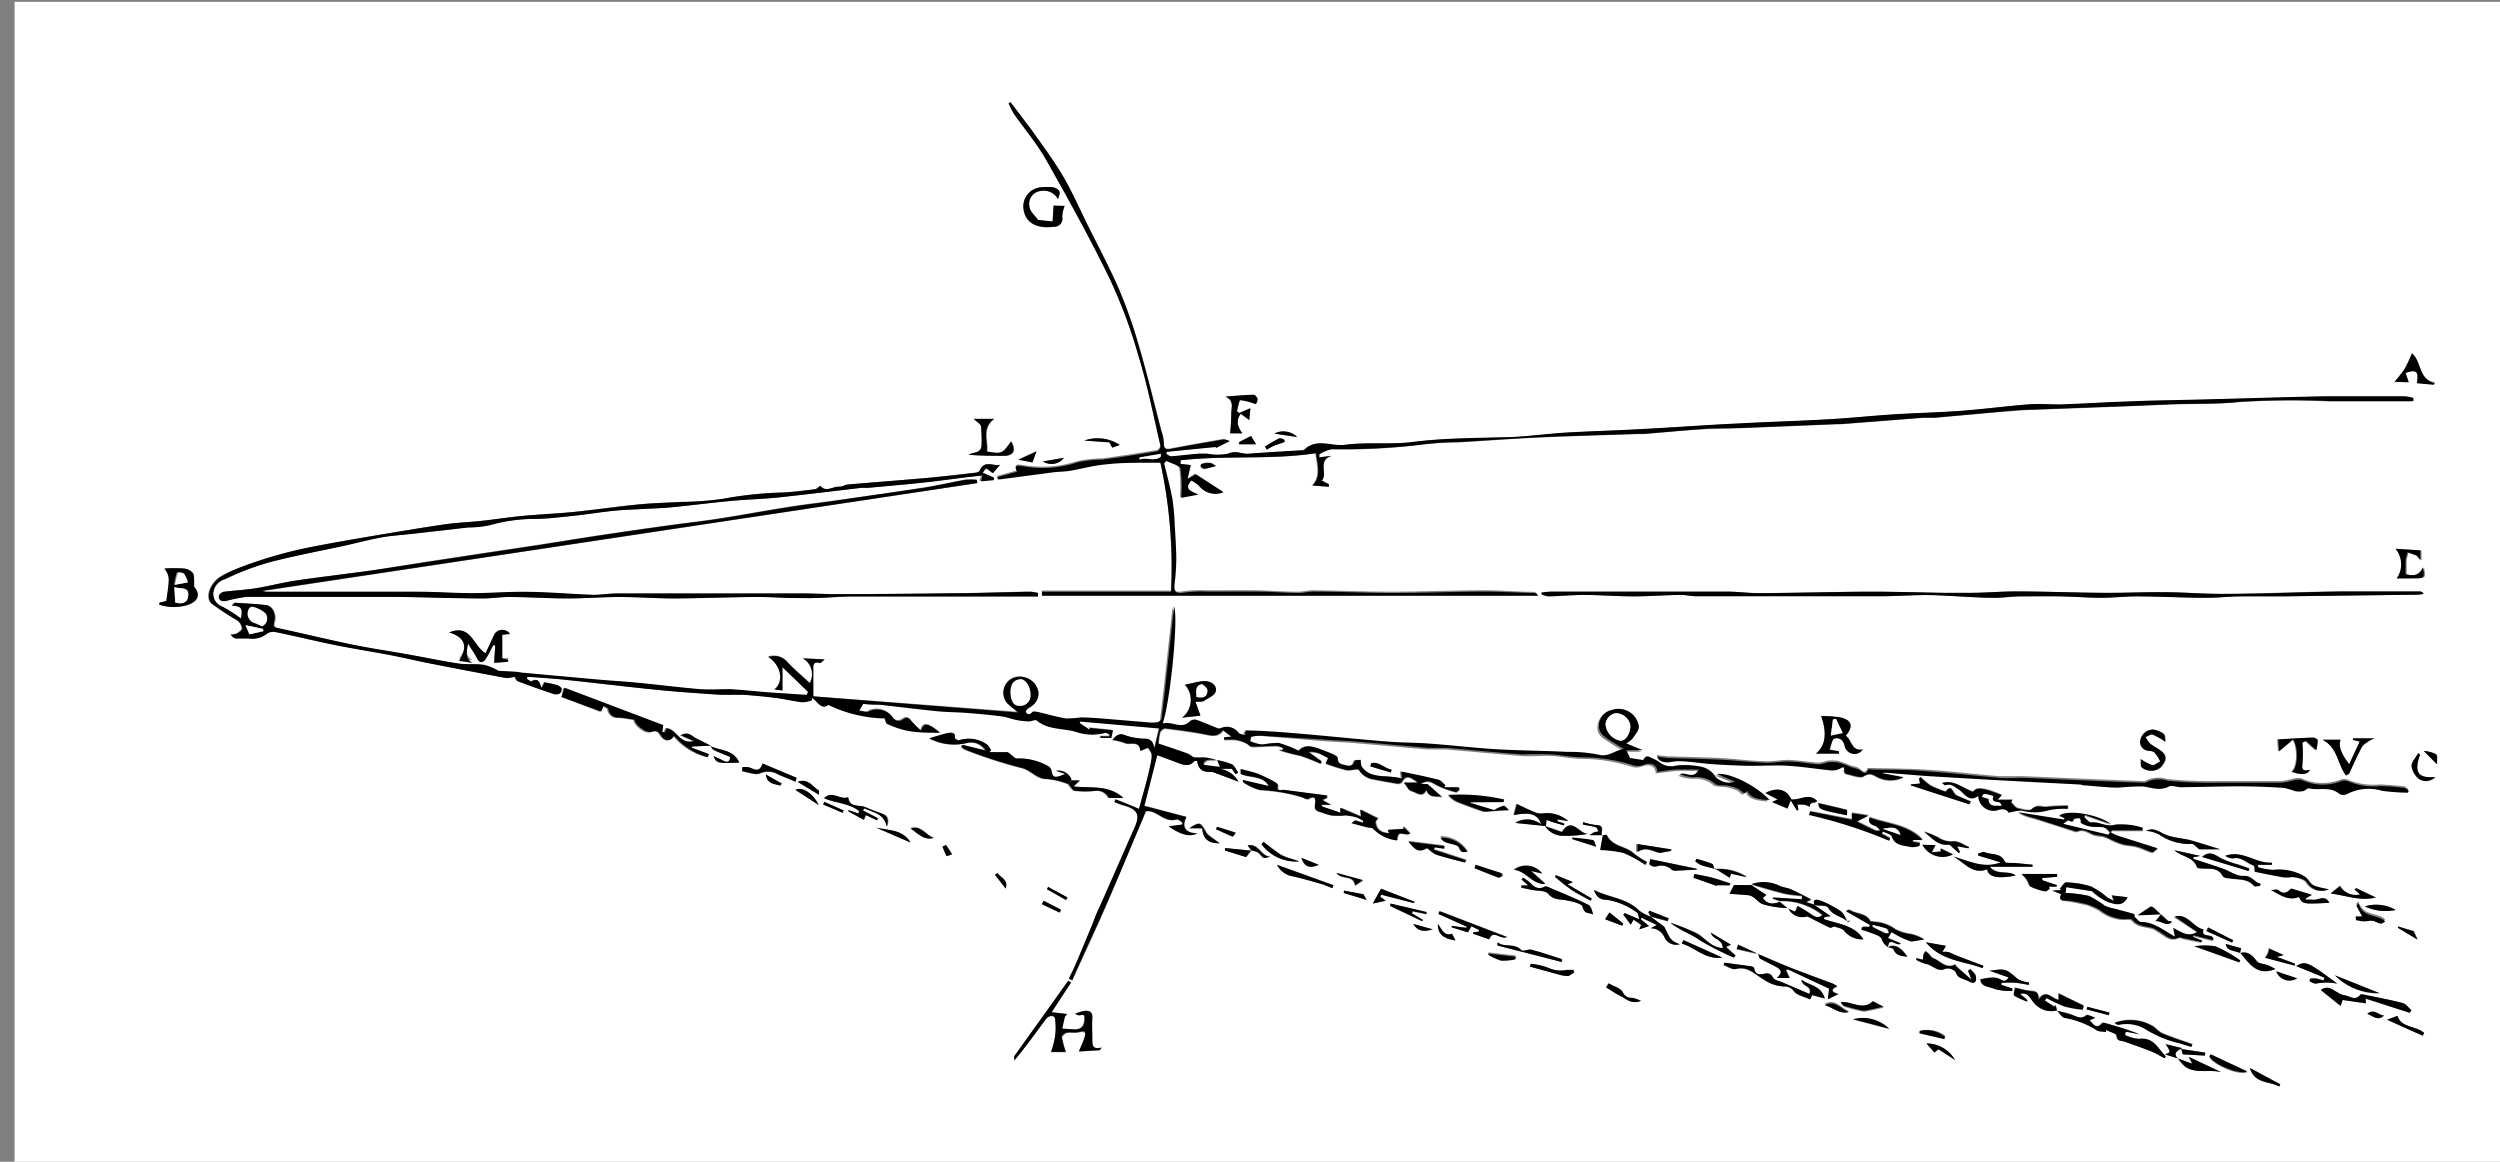 <svg id="Layer_1" data-name="Layer 1" xmlns="http://www.w3.org/2000/svg" viewBox="0 0 193.68 90"><rect x="0" y="0" width="193.68" height="90" fill="#808080" stroke="none"/><defs><style>.cls-1{fill:#fff;}</style></defs><title>Artboard 1</title><path class="cls-1" d="M1.13,90.13V.14H194.46v90ZM96.95,65.9l-2-.2,0,.2,1.62.5.41-.53c.2.08.47.09.6.24.37.4.34.42.87.25-.71,0-.88-1.05-1.75-.86Zm35.87,1.42c-.06-.14-.08-.36-.18-.4-.39-.16-.79-.26-1.19-.39l-.11.19a2,2,0,0,0,.43.29c.35.12.71.2,1.07.3L134,68l.14-.36,1.24.28A4.07,4.07,0,0,0,132.81,67.32Zm40.72,6.52.08-.37-1.19-.33c.13.41.13.41,1.13.69.68.83,1.29,1.82,2.71,1.25-.21-.11-.41-.23-.62-.31s-.63-.09-.79-.27C174.5,74.07,174.19,73.64,173.54,73.84ZM168.71,82c-.31-.29-.31-.54.32-.81l-1.28-.31c.4.59.4.66-.06.79l1,.31a3.39,3.39,0,0,0,.59.67c.84.56,1.87.16,2.79.42l-2.53-1.19.27.53ZM124.12,64.72c-.09-.28.25-.77-.41-.79a5.81,5.81,0,0,1-1.05-.23l0,.19c.34.07.69.11,1,.21.09,0,.13.21.2.32a2.61,2.61,0,0,0-.34.07,2.46,2.46,0,0,0-.35.22h1l-.2,1.11a9,9,0,0,1,1.82.23,9.82,9.82,0,0,1,1.68.92l.13-.22a6,6,0,0,1-1-.64c-.62-.6-1.69-.53-2.11-1.43C124.47,64.64,124.24,64.7,124.12,64.72Zm-4.4-.75a1.65,1.65,0,0,0,1.48.77,8.51,8.51,0,0,0,1.84-.15c-.7,0-1.27-1.36-2-.14L119.7,64l.07-.5.42.16.93.27,0-.15-.51-.17,0-.15.84.14a2.45,2.45,0,0,0-1.94-.6,1.18,1.18,0,0,1-.65-.09c-.46-.18-.9-.41-1.4-.64l-.23.86c1.31-.23,1.87-.06,2.13.73a1.7,1.7,0,0,0-2-.12Zm16.51,10-1.57-.74-.12.33,1.71.39c0,.11.06.28.15.32.39.23.81.41,1.21.63s.5.48.06.87l1,0-.28-.6.12-.08,3.22,1.5-.1.82.82-.4c-.57-.16-.6-.36-.09-.6a3,3,0,0,0-.37-.22c-1-.39-2.05-.75-3.07-1.15S137.12,74.29,136.23,73.92ZM127.89,71a3.13,3.13,0,0,1-.88-.45c-1-1-2.31-1-3.52-1.61.21.58.48.77,1,.76a5.34,5.34,0,0,1,2.35,1c.08,0,.08.24.17.52l-1.13-.49-.11.12.58.78.21-.39.59.4L127,72l.74-.24-.65-.53.07-.12,1.19.57-.49.25a1.16,1.16,0,0,1,1.1.75,1,1,0,0,0,1.16.49c-.69-.32-.68-.32-1.16-1.27-.08-.16-.29-.26-.44-.38l-.67-.5,1.34.37.07-.21-1.5-.59-.07.13Zm18.38,2.34c.15.06.38.09.42.19.2.5.61.49,1.07.56-.52-.77-1-1-1.49-.75.12-.9.7,0,1-.29l-1-.41.28-.47c.27.15.54.31.82.45s.54.21.71.28l1-.16a3.75,3.75,0,0,0-1-.41,3.49,3.49,0,0,1-1.23-.37,3,3,0,0,0-1.61-.58c-.11,0-.29,0-.33-.06-.34-.62-1.06-.52-1.56-.84-.09-.05-.27,0-.34.06l1.92,1.08-.05.15h-.55l-.06.23a4,4,0,0,1,.57.17c.34.16.87.28,1,.54A1.08,1.08,0,0,0,146.28,73.38Zm-42-10.2a7,7,0,0,1,.8.13,2.84,2.84,0,0,1,.58.28s0,.11,0,.17l-.61-.18s-.06,0-.27.21l1.2.32c.16,0,.39,0,.48.11a3,3,0,0,0,1.85.9c0-1,.7-.25,1-.53l-.51-.54,0,.18-1.22.08.12.25c-.62,0-1-.25-1.07-.84,0-.1.13-.21.19-.3l-1.37-.68.06.54-1.6-.68,0,.43-1.46-.5,0-.12.72,0-.66-.37.35-.17,0-.18-3.31-.43c-.24,0-.59.18-.49-.34,0-.07-.13-.21-.22-.26A11,11,0,0,0,97.56,60c-.44-.17-.91-.26-1.38-.39V60c.76.33,1.67.09,2.18.94l-2-.47,0,.17a4.39,4.39,0,0,0,1.28.6,13.9,13.9,0,0,1,3.22.54c.18.06.43.22.54.16.6-.35.6.07.54.43s.05.49.37.57.68.23,1,.28A5.57,5.57,0,0,0,104.24,63.17ZM159.33,78.3l-.11-.48-.09.13-.75-.48.12-.2a12.54,12.54,0,0,0,1.42.66,9.15,9.15,0,0,0,1.38.24l.09-.31-1.94-.94,0,.48c-.51,0-.92-.88-1.57,0,.08-.71-.32-.64-.68-.68s-.69-.14-1.12-.24c0,.21-.15.55-.07.61a5.4,5.4,0,0,0,1,.45l0-.13L156.5,77a.67.67,0,0,1,.6.1c.26.26.43.63.72.83a1.7,1.7,0,0,0,1.53.35c.18.19.32.47.53.54a6.9,6.9,0,0,1,2.43.91c.19.16.53.13.8.19l0-.16c.29.15.82.28.83.45,0,.5.39.37.63.46.66.25,1.33.47,2,.73.37.15.72.37,1.08.55l.09-.15c-.6-.57-.91-1.49-2.06-1.34a3,3,0,0,1-1.1-.31l.07-.26,1.08.21c-.89-.35-1.79-.61-2.7-.88-.06,0-.16,0-.19,0-.47.56-.68.07-1-.21l.45-.2c-.32-.1-.6-.26-.68-.19-.37.33-.69.18-1.05,0S159.76,78.41,159.33,78.3Zm-23.64-9.73h-1.38l-.34.67,1.47.11c.49,0,.74.53,1.11.69a7.56,7.56,0,0,0,2,.31A1.2,1.2,0,0,0,140,71c.63.32,1.19.61,1.76.88.08,0,.25-.12.35-.09.27.09.64.15.77.36a1.79,1.79,0,0,0,1.46.63c-.65-1.1-1.94-1.19-3.06-1.57l.06-.16.47-.06-1.25-.87c.37.06,1,0,1.07.2.33.61,1,.68,1.42,1,.06,0,.2,0,.31,0l-.2.13c-.19-.3-.31-.68-.57-.87a8.06,8.06,0,0,0-1.61-.83c-.18-.07-.65-.13-.38.39l-.68-.2.4-.21c-.56-.28-1-.54-1.54-.77-.26-.11-.55-.15-.82-.24A2.83,2.83,0,0,0,135.69,68.57ZM83,60.46a1.08,1.08,0,0,0-1.21-.73l.33.11.39.13c-.85.37-1,.29-1.08-.28a.57.57,0,0,0-.33-.36,4.57,4.57,0,0,0-2.37-.55c-.1,0-.23-.15-.35-.23s-.26-.25-.4-.26c-.45,0-.9,0-1.35,0l.13-.17c-.13-.16-.22-.39-.39-.47a2.41,2.41,0,0,0-2.13-.27c-.07,0-.32-.16-.31-.19.16-.53-.45-.4-.49-.39-.48.1-1,.26-1.47.42a4.16,4.16,0,0,0,2.86.36,1.3,1.3,0,0,1,1.46.58l-1.8-.44-.06.17a1.64,1.64,0,0,0,.35.23,37.78,37.78,0,0,0,4.3,1.39c.77.16,1.19.9,2,.86a5.9,5.9,0,0,1,1.62.39c.17.18.32.5.51.52a7.27,7.27,0,0,0,1.63,0,1,1,0,0,1,1,.55H87c-1.2-1.06-2.57-.72-3.86-.89l.49-.46Zm-28-2.69c.09.12.17.28.29.34.4.2.83.35,1.25.53,0,.43-.2.47-.53.29s-.51-.24-.76-.36c.28.58.28.58,2,.51-.46-1.05-1.53-.91-2.28-1.3l-1.12-.56c-.35-.17-.65-.6-1.18-.24l1,.44c-1.15.29-1.35-.93-2.14-1l-.12.31-.2,0,.06-.55-7.64-2.89L43.5,54l3,1.16.19-.44c.12.09.33.16.36.27a.76.76,0,0,0,.82.64c.4,0,.79.1,1.21.16,0,.37.83,1.11,1.33.94s.53,0,.74.31c.33.45.8.43,1,0a5,5,0,0,0,2.63,1.63l.11-.24-1.32-.49,0-.1Zm39.24,1.13,0,0c-.33-.06-.65-.13-1-.17a5.42,5.42,0,0,1-.67,0c-.19,0-.34-.23-.53-.3-.75-.27-1.52-.52-2.26-.77a4.68,4.68,0,0,1,.12-.86c0-.14.26-.34.38-.32,1,.12,2,.25,3,.44.57.11,1.09.27,1.5-.3l.66.5-.57.06v.19a6.44,6.44,0,0,1,.93,0,3.12,3.12,0,0,1,.77.26c.16.07.29.27.43.27.64,0,1.28-.05,1.92-.06a1.76,1.76,0,0,1,.5.15l0,.16h-.33a14.93,14.93,0,0,0,1.67.44,16.38,16.38,0,0,1,1.57.62l.09-.18-1-.72a1.75,1.75,0,0,1,.81.11,7,7,0,0,1,.7.36l-.2.42a14,14,0,0,0,1.58.5c.33.07.88-.18,1,0a1.54,1.54,0,0,0,1,.7c.68.13,1.35.25,2,.36a.4.4,0,0,0,.33-.14c.35-.62.7-.32,1.24.06h-1.09c.26.31.38.6.56.64.4.1.88.58,1.18-.08.21.7.82.42,1.23.56l-1.12-1h-.56c.54-.4.86-.14,1.26.08a7.37,7.37,0,0,0,1.49.54c.07,0,.19-.15.28-.23L113,61h-1.2l.08-.16c-.18-.15-.34-.38-.55-.43-.95-.24-1.9-.42-2.87-.63l.06.55c-1.13-.36-2.46.1-3.16-1l-.05-.46c-.16,0-.45,0-.47.1-.14.51-.48.37-.81.29s-.47-.12-.49-.54c0-.2-.6-.4-1-.54-.73-.29-1.48-.64-2,0a9,9,0,0,0-1.59-.62,8.58,8.58,0,0,0-1.23.13,3.2,3.2,0,0,1-.95-.26s0-.32.06-.33a2.54,2.54,0,0,1,.78-.09l4.93.41c.76.06,1.52.08,2.28.14,1.91.16,3.83.34,5.74.5.47,0,.94,0,1.41,0,1.93.16,3.85.35,5.77.5.73.06,1.48,0,2.22,0s1.68.21,2.52.23a12.94,12.94,0,0,1,4,.64,1.29,1.29,0,0,0,.79-.07c.51-.19,1,0,1,.56.55-.06,1.1-.15,1.64-.19s1.06,0,1.59,0c-.41.83-1,.15-1.49.37a3.22,3.22,0,0,0,1.08.24,2.16,2.16,0,0,1,1.65.49c.13.13.43.09.65.13a3.14,3.14,0,0,1,1.21.3c.4.31.33.39.67.14.15.43.67.64,1.7.69-1-1.1-3.13-2.2-4.08-2l1.4.57a1.23,1.23,0,0,1-.68.07,1.52,1.52,0,0,1-.79-.39,1.78,1.78,0,0,0-1.19-.83,6.5,6.5,0,0,0-1.86-.09,1.47,1.47,0,0,1-1.39-.3,3.59,3.59,0,0,0-.55-.28c-.32-.21-.54-.17-.6.17l-1.07-.17-.28-.6h1.28l-1.29-.53c.25-.19.42-.27.51-.4.19-.29.48-.61.47-.9a1.59,1.59,0,0,0-2.09-1.29,1.23,1.23,0,0,0-1,1.16c-.07.63.39.89.81,1.17s.68.42,1.12.69c-.76.12-1.21.64-1.94.45a11.46,11.46,0,0,0-2.41-.22c-1.36-.06-2.73-.08-4.09-.14-.83,0-1.65-.07-2.48-.14-1.37-.11-2.73-.27-4.1-.36-1-.08-2.09-.06-3.14-.15-1.85-.15-3.7-.33-5.55-.5-1-.09-2-.18-3-.25s-1.77-.08-2.63-.12l0,.37c-.21-.07-.43-.08-.51-.19a1.13,1.13,0,0,0-1.39-.36.39.39,0,0,1-.25,0c-.53-.21-1-.44-1.58-.63a.58.58,0,0,0-.5.05c-.7.75-1.41,0-2.17.22.59-1.59,1.25-8.27.88-9.07-.15,1.44-.3,2.76-.44,4.09-.17,1.55-.34,3.1-.53,4.64,0,.1-.25.22-.4.25a2.61,2.61,0,0,1-.64,0l-3-.25c-.74-.06-1.48-.11-2.22-.13a8.54,8.54,0,0,1-1.12.08c-.76-.13-1.5-.35-2.25-.52-.12,0-.29-.09-.35,0-.22.2-.41.2-.53,0,0-.06.18-.28.32-.37a1.16,1.16,0,0,0,.67-1.12A1.41,1.41,0,0,0,78.8,52.4a1.23,1.23,0,0,0-.95,1.74c.14.41.65.69,1,1L63,53.94c0-.73,0-1.34,0-2,0-.35-.07-.74.52-.58.06,0,.17-.12.37-.28L62.19,51a1.41,1.41,0,0,1,.53,1.89c-.6-.56-1.24-1.09-1.8-1.7a1.35,1.35,0,0,0-1.42-.33c1,.64,1.25,1.94.48,2.52l.67.12V51.71l2,1.93-.11.23-2.92-.19c-1-.08-2-.19-3-.25-.77,0-1.55,0-2.32,0-1.59-.13-3.18-.34-4.78-.49-1.1-.11-2.21-.17-3.31-.27l-5.61-.51c-.25,0-.5-.07-.75-.09L38.68,52a4.34,4.34,0,0,0-1.09-.46c-.67-.1-1.37,0-2-.11-1.28-.19-2.55-.47-3.83-.69-1.44-.26-2.9-.47-4.33-.76-1.94-.4-3.87-.87-5.81-1.29-.32-.07-.42-.12-.31-.49.17-.58-.15-1.23-.61-1.29-.82-.11-1.64-.13-2.46-.19l-.23.23c1,0,.78.48.73,1A12.49,12.49,0,0,0,17.23,47,1.06,1.06,0,0,1,16.52,46a1.23,1.23,0,0,1,.83-1.13,20.76,20.76,0,0,1,3.37-1.29c1.94-.51,3.92-.87,5.87-1.3.93-.2,1.85-.46,2.79-.63s1.63-.19,2.45-.29l4.39-.5a7.89,7.89,0,0,0,1.63-.17,13,13,0,0,1,3.68-.49c1,0,1.94-.14,2.9-.25s2-.28,3.06-.38c.76-.08,1.52-.09,2.28-.14s1.53-.07,2.28-.14c1.53-.15,3.05-.35,4.58-.49,1.22-.12,2.45-.14,3.67-.27,2.12-.22,4.24-.49,6.37-.74.17,0,.35,0,.53,0,1.41-.13,2.82-.25,4.22-.4,1.11-.12,2.21-.27,3.32-.41L76,36.81l-.12.45,1-.09V37l-.81-.39a3.19,3.19,0,0,1,.27-.34,5.37,5.37,0,0,1,.52.38L77.5,36c-.48.16-1.2-.44-1.59.47,0,.09-.25.14-.38.15-1.19.14-2.38.28-3.57.39-2.08.19-4.17.34-6.25.52-.22,0-.43.18-.64.17-.51,0-1.06.47-1.49-.07-.15.09-.29.25-.45.27-.94.11-1.89.22-2.84.26a29.8,29.8,0,0,0-4.33.49,25.59,25.59,0,0,1-3.2.23c-1.11.07-2.23.09-3.33.2-1.67.16-3.33.41-5,.58-1.34.13-2.69.19-4,.31-1,.1-2.09.27-3.14.38s-1.9.13-2.84.27c-1.84.27-3.68.58-5.52.89-1.55.26-3.1.52-4.64.83A33.85,33.85,0,0,0,18.5,44a9.68,9.68,0,0,0-1.36.61c-.89.51-1.32,1.67-.77,2.15a22.14,22.14,0,0,0,2,1.31.92.92,0,0,1,.34.6c0,.13-.24.3-.41.4a1.25,1.25,0,0,1-.45.07.51.51,0,0,0,.39.31c.34,0,.69,0,1,0a1.79,1.79,0,0,0,1.37-.36.88.88,0,0,1,.68-.14c1.53.32,3.05.7,4.59,1s2.85.51,4.27.78c1,.19,2,.43,3,.63q3,.59,6,1.15a2.28,2.28,0,0,0,.69-.11c0,.05.09.3.23.36.93.36,1.87.68,2.81,1a.56.56,0,0,0,.45-.07.43.43,0,0,0,.12-.39.64.64,0,0,0-.38-.25c-.3-.09-.6-.14-.93-.21l-.25.46c-.13-.49-.28-.81-.76-.53-.06,0-.24-.13-.37-.2l.05-.16c1,.09,2.09.15,3.14.26,2.28.24,4.56.53,6.84.75,1.66.16,3.33.28,5,.39.58,0,1.16,0,1.74,0,.86.06,1.72.14,2.58.25.68.09,1.36.25,2,.33a2.38,2.38,0,0,0,.73-.15V54c.44.25.73,1,1.27.54a10.47,10.47,0,0,0,4.38,1.05c.08.18.1.39.19.43a7.19,7.19,0,0,0,1.58.53c.8.12,1.61.11,2.51.15-.91-.75-1.28-.82-1.47-.16a7.07,7.07,0,0,1-.74-.74c-.2-.27-.35-.34-.66-.14a.52.52,0,0,1-.79-.15,1.49,1.49,0,0,0-1.92-.43c-.17.06-.41,0-.69-.08l.32-.54c.48,0,.88,0,1.27.07,1.48.16,3,.35,4.44.5.8.08,1.61.08,2.42.14s1.72.15,2.58.26c.4.05.79.21,1.19.29a5.57,5.57,0,0,0,.93.1c.21,0,.5-.16.61-.07.9.77,2.07.58,3.09.9a3.89,3.89,0,0,0,2.23.06c.09,0,.22.08.33.12V57l-.71,0v.12h.84l.13-.59-1.8-.18,0,.15-.77-.52,0-.13,6.16.54L89.42,58c-.06-.5-.27-.71-.77-.74A4.75,4.75,0,0,1,87.18,57c-.42-.17-.65-.08-1,.36a4.19,4.19,0,0,1,.92.22c.42.22,1.15-.26,1.25.62l.59-.24c.32.48.37.49.15,1.49s-.56,2.16-.85,3.25l-1-.42-.82-.32-.08.21c.23.08.46.19.7.25,1.1.3,1.31.7.85,1.74-1,2.18-1.93,4.36-2.89,6.54-.16.35-.28.72-.43,1.08-.39.93-.77,1.87-1.17,2.8-.18.43-.39.84-.59,1.27l.26.12c1-2.15,2-4.3,2.91-6.47s1.86-4.4,2.79-6.62c.81-.18,1.41.93,2.4.62.11,0,.28.15.43.23v.17L90.56,64c1,.67,1.65.83,2.22.54-.93,0-1.25-.48-.85-1.27l-3.26-.86,1-3.93L91,59c.52.19,1,.51,1.55-.06,0,0,.12,0,.18,0,.11.62.34.83,1,.86.07,0,.15,0,.21,0l2,.75a2,2,0,0,0-1.46-1h.94l.3.42.2-.13c-.16-.22-.28-.53-.5-.64A5.52,5.52,0,0,0,94.29,58.89Zm7.92-23.46-.06-.22a3,3,0,0,1,1-.4,50,50,0,0,0,7.24-.39,24.77,24.77,0,0,1,2.6-.15c2.11-.12,4.22-.28,6.34-.38,2.49-.11,5-.18,7.46-.26.17,0,.34,0,.51,0,1.51-.12,3-.27,4.54-.37.94-.06,1.89,0,2.83-.08l7.58-.31h.32l6.41-.5c.3,0,.6,0,.9,0l5.55-.5c.5,0,1-.08,1.51-.1l7.78-.29,3.14-.13c1.86-.09,3.72,0,5.59-.2a65.23,65.23,0,0,1,6.93-.06h6.52l0-.24a3.2,3.2,0,0,0-.64-.13c-2.06,0-4.11,0-6.17,0-3.21.06-6.43.17-9.64.25l-4.07.09-2.41.09c-1.46.07-2.92.15-4.38.2-.86,0-1.72,0-2.57,0-1.7.13-3.4.36-5.1.49s-3.43.16-5.15.27-3.23.27-4.85.37c-2,.11-3.9.18-5.85.27l-2.61.13c-2.13.12-4.27.27-6.4.38-1.93.1-3.85.15-5.78.27-1.62.1-3.24.31-4.86.36-2.36.07-4.71.06-7.06.37-1.72.22-3.51,0-5.23.22-1,.15-2.23-.56-3.16.42,0,0-.12,0-.18,0-1.35.09-2.71.17-4.06.26-.53,0-1-.33-1.61,0a4.35,4.35,0,0,1-1.68,0c-.19,0-.39,0-.58,0-.73.07-1.46.16-2.19.21-.11,0-.24-.11-.36-.17l0-.18,3.84-.43v.08l1.07-.54A1.54,1.54,0,0,0,94.8,34c-1.31.22-2.62.45-3.93.7-.4.08-.73.18-.7-.44a3.27,3.27,0,0,0-.19-.91c-.56-2.14-1.07-4.29-1.69-6.4a38.19,38.19,0,0,0-1.56-4.43c-.75-1.75-1.66-3.44-2.51-5.15-.63-1.28-1.21-2.59-1.93-3.81S80.66,11.16,79.81,10c-.49-.69-1-1.35-1.52-2L78.14,8a6.45,6.45,0,0,0,.39.73c.83,1.18,1.78,2.3,2.49,3.55,1.71,3,3.4,6.08,4.92,9.2a39.21,39.21,0,0,1,2.22,5.93c.69,2.32,1.17,4.7,1.73,7.05a.48.48,0,0,1-.24.4q-2.11.36-4.24.65a10.14,10.14,0,0,0-1.91.2,8.66,8.66,0,0,1-4.23.32c-.41-.06-.77-.13-.5.42l-1.5.41,0,.17a1,1,0,0,0,.25,0l4-.53c.46-.06.93-.06,1.39-.13.88-.15,1.75-.39,2.63-.48,1.14-.11,2.29-.1,3.44-.14.33,0,.66,0,.9,0a38,38,0,0,1,.83,10h-10v.31h38.36c-.07-.16-.16-.21-.25-.21-1.32,0-2.64-.13-4-.12-2.32,0-4.65.11-7,.11-2,0-4-.08-6.07-.11-.42,0-.84.12-1.26.11-1.11,0-2.21-.1-3.32-.11s-2.49,0-3.73,0a10.19,10.19,0,0,0-1.74.07c-.67.12-.86,0-.79-.69a16.38,16.38,0,0,0,.12-1.91c0-.87-.07-1.74-.12-2.6a17.46,17.46,0,0,0-.18-2c-.17-.93-.42-1.85-.64-2.77l.18-.18c.38.2,1,.34,1.09.61a10.56,10.56,0,0,1,.05,2.25l1.34-.25c-.92-.37-1-.56-.55-1.1a4.59,4.59,0,0,1,.61.42,1.57,1.57,0,0,0,1.88.49l-2.13-1.38L92,37.1l.2-1.07-.79-.09v-.28c3.51-.4,7.06,0,10.49-.55.1.92.41,1.79-.27,2.5l1.27.1,0-.19-.55-.29c.49-.53-.39-1.59.8-1.92Zm-26.49,2,0-.29a5.3,5.3,0,0,0-.91,0c-1,.19-2.08.44-3.13.6-2.28.36-4.57.7-6.86,1-1.23.18-2.46.31-3.68.51-1.8.28-3.59.62-5.39.9-1.29.2-2.58.34-3.87.52q-2.71.38-5.41.78c-1.6.24-3.19.51-4.78.75l-4.52.68-4,.61L29,44.16c-1,.14-2,.26-2.94.39-1.14.15-2.29.29-3.43.47-.94.15-1.87.4-2.81.55s-1.67.17-2.51.28a.54.54,0,0,0-.35.26.4.4,0,0,0,.07.38.65.65,0,0,0,.45.07,12.38,12.38,0,0,1,1.57-.32c1.06-.05,2.13,0,3.2,0,2.68,0,5.37,0,8.05,0,2.35,0,4.69.09,7,.12.72,0,1.44-.12,2.16-.11,1.51,0,3,.11,4.54.11,1.32,0,2.64-.11,4-.11s2.8.11,4.2.11c2.13,0,4.26-.09,6.39-.11,1,0,1.92,0,2.89.08.56,0,1.12.05,1.68,0,.94,0,1.89-.11,2.83-.12,1.95,0,3.89,0,5.84,0H73l2.8,0h4.6v-.27a3.15,3.15,0,0,0-.58-.1c-2,0-4,.1-6,.12q-4.57.05-9.15.07C63.86,46,63,46,62.19,46H51.65c-1.31,0-2.61,0-3.91,0-.59,0-1.18.13-1.77.11-1.76-.06-3.51-.2-5.27-.23-1.37,0-2.74.1-4.11.1s-2.82-.11-4.23-.11c-3.3,0-6.6,0-9.9,0h-1.8a1.61,1.61,0,0,1-.33-.07ZM145.82,59.9l0-.15a2.12,2.12,0,0,1,.4,0c1.06.08,2.11.18,3.17.25,2.25.14,4.5.26,6.75.39l5,.26c.08,0,.16.05.25.06.91.07,1.81.16,2.72.18a18.36,18.36,0,0,1,1.9-.09c.68.09,1.31.37,2,0,.23-.12.61.07.91.06,1.54,0,3.08-.07,4.63-.07,1.12,0,2.24.06,3.36.12a7.38,7.38,0,0,1,.86.25,1.56,1.56,0,0,0,.63,0c.15,0,.31-.25.42-.22.78.2,1.67-.19,2.39.44a.65.65,0,0,0,.61,0,3.61,3.61,0,0,1,2.7-.24c.66.08,1.33.09,2,.14l.06-.15c-.12-.08-.24-.21-.37-.22-.61-.06-1.22-.11-1.83-.14a5.19,5.19,0,0,1-2.5-.37.78.78,0,0,0-.56,0,3.88,3.88,0,0,1-3-.09,1.21,1.21,0,0,0-.6,0,8.33,8.33,0,0,1-1,.2c-1.63,0-3.26,0-4.89,0a33.27,33.27,0,0,1-3.95-.16,2.13,2.13,0,0,0-1.69.16c-.06,0-.17,0-.25,0l-3.32-.13-5.86-.25c-.63,0-1.27,0-1.9,0-1.81-.15-3.61-.37-5.42-.49-1.44-.1-2.88-.1-4.32-.14-.15,0-.41,0-.43,0-.21.56-.45.14-.69,0s-.46-.14-.69-.22a6.5,6.5,0,0,0-.94-.34,2.74,2.74,0,0,0-.84,0,3.5,3.5,0,0,1-.65.15c-.78-.06-1.55-.19-2.32-.22-.57,0-1.14.12-1.71.1-1.16,0-2.32-.18-3.48-.24-1.41-.07-2.81-.09-4.22-.14a7.53,7.53,0,0,1-.8-.11.59.59,0,0,0,.31.36c.45.24.9,0,1.35,0,.86,0,1.72.17,2.58.23,1.06.07,2.12.11,3.18.13s1.85,0,2.77,0c1.07.07,2.14.25,3.21.35a1.34,1.34,0,0,0,.71-.1c.25-.13.4-.27.4.16A.27.27,0,0,0,143,60c.47.09,1.09.37,1.39.17.48-.31.74-.06,1.06.09a2.28,2.28,0,0,0,2,0Zm-26.4-14v.15a1.72,1.72,0,0,0,.51.15c.94,0,1.87-.11,2.8-.11,1.27,0,2.54.11,3.81.11s2.46-.09,3.7-.11c.37,0,.75.09,1.12.1,1.09,0,2.17,0,3.26,0h3.7c.75,0,1.51,0,2.26,0,1.75,0,3.5,0,5.24,0,1.17,0,2.34-.11,3.51-.09,1.69,0,3.39.17,5.08.21.7,0,1.39-.1,2.09-.11q1.52,0,3,0c1.08,0,2.16.11,3.25.11s1.87-.12,2.81-.11c1.77,0,3.54.1,5.31.11.93,0,1.87-.1,2.8-.11s2.1,0,3.14,0l10.5-.13a2.89,2.89,0,0,0,.43-.07.36.36,0,0,0-.29-.18c-2,0-3.91,0-5.86,0-3.07,0-6.13.16-9.2.19-1.52,0-3-.12-4.56-.13s-3.13.07-4.7.05c-2.28,0-4.56-.1-6.84-.11-1.21,0-2.42.09-3.63.11-.69,0-1.39,0-2.08,0-1.89,0-3.79-.09-5.68-.09-2.9,0-5.8.09-8.7.11-.76,0-1.52-.11-2.29-.11-2.5,0-5,0-7.5,0h-6.37A6,6,0,0,0,119.42,45.91Zm40.26,23.37c-.24.54.14.51.48.57.51.08,1,.18,1.53.31a6.55,6.55,0,0,1,.9.4,3.21,3.21,0,0,0,1.9.73c.22,0,.56-.05.66.07.45.55,1.11.45,1.67.66a3.27,3.27,0,0,1,.34.21c.5.26.91.82,1.6.47.08,0,.23,0,.35.07l1.41.29,0-.12-.69-.28,0-.13,1.56.39c.09-.63-1-.09-.75-.84-.82-.2-1.27-1.3-2.23-1l1.77,1.14c-.73.43-1.25,0-1.84-.32l.13.68c-.89-.49-1.6-1.18-2.65-1.14-.14,0-.3-.21-.43-.35s0-.25-.1-.27c-.49-.15-1-.28-1.5-.41a3.42,3.42,0,0,1-.76-.23,7.47,7.47,0,0,0-1.23-.76,10,10,0,0,0-1.81-.23l.05-.45,2,.31a4.47,4.47,0,0,0,1.24.84c.46.13,1.12.44,1.52-.37l-1.23-.14.16.41a4.91,4.91,0,0,1-.51-.26,6.26,6.26,0,0,0-1.27-.85,7.18,7.18,0,0,0-1.91-.31c-.15,0-.32.32-.49.49l.11.1L159,69ZM85.2,81.36l.1-.21c-.67.16-.77-.14-.73-.64s0-1.08,0-1.61-.22-.65-.65-.58a4.57,4.57,0,0,0-.65.2.39.39,0,0,0,.38.12c.33-.09.34,0,.33.34,0,.68-.39.8-1,.75l-.74-.05c.07-.3.13-.59.2-.89,0-.06.08-.11.18-.24l-1.2-.14L83,76.11,82.77,76l-.27.37-1.31,1.84c-.87,1.21-1.74,2.42-2.6,3.63-.06.08,0,.22,0,.33C79.45,81.1,80.22,80,81,79c.24-.33.68-.37.73-.06a5.2,5.2,0,0,1,0,1.4,7.6,7.6,0,0,1-.31,1.18H82.6a8.17,8.17,0,0,1-.31-1.14c0-.1.24-.31.4-.35.31-.06.65,0,1-.06s.47.1.38.38-.31.79-.45,1.13Zm74.75-18,0,.19L156.34,63a5.06,5.06,0,0,0,1.27.46c1,.31,2.07.65,3.11,1a.4.4,0,0,0,.25,0c.47-.21.81.13,1.2.26s.54.08.8.15.5.22.75.33a4.8,4.8,0,0,0,.74.28c.36.09.75.09,1.1.19s.76.31,1.16.43c.07,0,.2-.14.43-.3l-3.15-1a4.14,4.14,0,0,1-.5-.25l.11-.15H166v-.2a5.47,5.47,0,0,0-2.11-.24c-.72.22-1.23-.25-1.86-.17-.17,0-.37-.27-.56-.41l.08-.16,2,.69c-1.14-.8-3.41-1.11-4-.65Zm-19.71-.54-.06.25a37.54,37.54,0,0,1,6.21,2l.06-.19-.64-.34.1-.19c.24.13.62.21.68.4.27.74.94.66,1.48.81a1.82,1.82,0,0,0,.67-.09l0-.23-.52-.08v-.15h.75c-1.16-1.22-2.74-1.22-4.1-1.74-.22.56.33.51.56.72s.18.2.27.3a1,1,0,0,1-.39,0c-.46-.21-.91-.44-1.43-.7l.9-.46-1.29-.2v.51Zm10.21-2.2c.13.09.23.2.28.18.45-.15.71.1,1.07.33s.77,1,1.5.48a1.18,1.18,0,0,0,1.44,1.13c.49-.18.79-.05.92.18a4.29,4.29,0,0,1,1-.17,3.83,3.83,0,0,0,2,0,5.32,5.32,0,0,1,1.57-.13v-.24c-.56,0-1.13,0-1.68.09-.36,0-.74-.21-1.12.18-.17.17-.72,0-1.08-.07-.2-.05-.34-.29-.51-.45l.09-.21h-1.14l.32-.36c-1.37-.58-2-.65-2.21-.26C152.08,61.11,151.46,60.38,150.45,60.66Zm-8.71-2.57c.13-.33.18-.79.36-.84.42-.13.74.14.82.61a.6.6,0,0,0,.11.23.77.77,0,0,0,1.28,0c-.9.16-.83-.76-1.32-1.06.63-.74.48-1.23-.45-1.43a9.46,9.46,0,0,0-1.45-.1c.47,1.32.34,2.31-.41,2.91h1.79v-.18ZM12.36,46.69l0,.16a3.61,3.61,0,0,0,2.27,0c.82-.31.89-.87.43-1.37,0-.49,0-.84-.09-1.07a1.07,1.07,0,0,0-.73-.36,12.88,12.88,0,0,0-1.47,0c.41.64.41.64.14,2.52ZM34.79,49c1.25.3,1.51,1.05.78,2l1.06.16c-.61-.33-.48-.8-.36-1.49.29.48.52.79.69,1.13.24.49.49.39.72,0s.36-.66.54-1l.16,0-.09,1.41,1.09-.09v-.14L38.91,51V49.2l.6-.07a.73.73,0,0,0-1.19,0l-.7,1.5C36.66,50.12,36.51,48.33,34.79,49Zm46.83-33.1-.07,1.27-1-.11s-.1,0-.12,0c-.24-.35-.66-.69-.68-1.06a1,1,0,0,1,.89-1.2,1.24,1.24,0,0,1,1.32.63c.09-.23.18-.48.1-.63a.76.76,0,0,0-.51-.28,4.09,4.09,0,0,0-.89,0,1.48,1.48,0,0,0-1.36,1.71c.18,1.27,1.36,1.49,2.37,1.34a.62.62,0,0,0,.62-.77,2.66,2.66,0,0,1,.19-.84ZM155,66.81c-1.35.51-2.49-.11-3.68-.46.85.44,1.47,1.45,2.64,1,.07.59.82.76,2.2.48-.56-.46-1.42,0-2-.68h3.31l0-.16-1.33-.13c-.28,0-.75,0-.8-.08-.33-.74-1.08-.52-1.6-.77-.11-.06-.32.07-.48.11v.16Zm19.64.72c.54.11,1.19.26,1.85.38a2.27,2.27,0,0,0,.85.06c.33-.07,1.17.14,1.3.42a1.36,1.36,0,0,0,1.69.52c-.41-.09-.68-.14-.94-.22a1,1,0,0,1-.41-.21c-.18-.17-.3-.42-.5-.55a3.83,3.83,0,0,0-2.43-.53,4.88,4.88,0,0,1-1.21-.21l0-.18H176l0-.17c-1.26.08-2.27-1-3.62-.53a1,1,0,0,0,.61.2c.64-.14,1,.36,1.56.54C174.64,67.06,174.63,67.3,174.68,67.53Zm8.6,9.84,3.43,1.09.14-.19c-.22-.19-.41-.49-.67-.56-1-.26-2.06-.45-3.09-.67-.06,0-.16,0-.18,0-.41.55-.83.11-1.27.06-.63-.08-1.1-.94-1.81-.4l1.53,1.23.16-.46,1.79.26ZM116.47,62.14l0-.16a15.46,15.46,0,0,0-4.31-.36,1.84,1.84,0,0,0,.66.52c.63.26,1.27.48,1.91.71a.81.81,0,0,0,.31.06l1.45-.11.35,0c-.14-.12-.29-.36-.42-.34a2.53,2.53,0,0,0-.72.34l-1.84-.56,0-.06Zm-41-29.69c.2.2.48.36.52.56a12.06,12.06,0,0,1,.1,1.42c.06.73-.59.56-1,.8.93.08,1.84.09,2.75.08.72,0,.92-.44.53-1.11-.68,1-.69,1-1.88.78.12-.82-.44-1.75.56-2.53Zm21.83-1.14a.68.68,0,0,0,.13-.35c0-.13-.19-.35-.3-.35-.7,0-1.41.08-2.19.14.71.29.43.86.45,1.33a14.73,14.73,0,0,1-.09,1.51h.94c-.36-.53-.52-1-.11-1.51l.65.48.09-.91L96,32l-.16-.14c.09-.3.18-.86.27-.86A4.75,4.75,0,0,1,97.27,31.31Zm70.48,26.16c0-.22,0-.51-.13-.61a1.89,1.89,0,0,0-.79-.32,1,1,0,0,0-1,.79.67.67,0,0,0,.56.84c.18,0,.42,0,.53.15a3.45,3.45,0,0,1,.44.68c-.2.11-.42.33-.6.3a3.55,3.55,0,0,1-.91-.48c0,.26,0,.51.08.65a1.15,1.15,0,0,0,1.45,0c.3-.34.6-.77.14-1.2-.27-.25-.64-.39-.93-.63a2.32,2.32,0,0,1-.37-.52c.18-.08.39-.26.53-.21A5.82,5.82,0,0,1,167.74,57.46ZM93,55.44l-.41-1.07c.29,0,.54,0,.68-.08.35-.25.89-.55.91-.86s-.48-.71-1-.66-.92.18-1.4.28a1.74,1.74,0,0,1-.22,2.55Zm88.71,4.65c.07,0,.14-.07.16-.11.33-.69.64-1.4,1-2.08.12-.22.39-.35.6-.51a2.69,2.69,0,0,1,.42-.18H182.3v.12l.52.13L182,59.21c-.66-.92-.82-1.4-.67-1.9h-1.39C181.14,57.94,181.09,59.24,181.76,60.09Zm-4.11-2.8c.44.76.33,2.22-.12,2.5.73.28,1.22.24,1.39-.14-.35.06-.67.14-.58-.44a10.84,10.84,0,0,0,0-1.66l.27-.14.8.72a4.5,4.5,0,0,0,.12-.76c0-.08-.22-.22-.33-.22-.89,0-1.79.09-2.74.14l.07.93ZM155.6,75.72c-.25.46-.52.19-.8.09a1.36,1.36,0,0,0-.54-.08c-.27,0-.54.07-.87.12,0,.61.68.57,1.08.76a3.9,3.9,0,0,0,1.36.14v-.18L155,76.3l0-.17c.34,0,.68,0,1,0s.76.11,1.13.17l0-.19a2.37,2.37,0,0,1-.87-.27c-.92-.79-.92-.81-2.16-.63Zm-22-1.14-.1.19c.32.11.67.38.94.31.94-.25,1.51.44,2.17.81a2.93,2.93,0,0,0,1.59.54.85.85,0,0,1,.75.37c.27.33.83.43,1.26.63l.15-.33-2.34-1c-.24-.11-.59-.16-.7-.35a.5.5,0,0,0-.62-.31c-.37.07-.75.14-.83-.42,0-.07-.19-.14-.31-.16Zm5.62-11.78.11-.06-.08-.38a2.65,2.65,0,0,1,.53,0,1.93,1.93,0,0,1,.44.17c-.06-.43.42-.24.55-.45-.65-.68-1.37,0-2-.13-.32-.78-1-1-2-.49l.95.5-.43.2,1.19.5.25-.63Zm-21.36,5.8,0,.17.82.17c.43.09,1,0,1.26.3.41.48.87.42,1.36.5s1.25.26,1.31.52c.13.57.52.43.82.59-.1-.27-.17-.65-.37-.75-1-.51-2.11-.95-3.17-1.4a.33.33,0,0,0-.25,0c-.49.26-.8,0-1.12-.33A3.39,3.39,0,0,0,118,68l-.08.13.52.46Zm50.59-2.73c.56.53,1.46.46,1.74,1.31,0,0,.14.08.22.09.63.08,1.37-.17,1.78.61.06.12.34.13.52.17.65.13,1.39,0,1.9.59.06.07.29,0,.45,0l.06-.17c-.5-.1-.66-.66-1.36-.61-.52,0-1.07-.39-1.61-.58-.74-.26-1.49-.5-2.24-.74l0-.13.53-.1ZM65.71,61.76c-.62.28-1.24-.56-1.83.09.88.41,1.95.39,2.73,1l-.07.18-.77-.26,0,.1,1.19.65.15-.37.87.41.07-.16-1.16-.61.1-.16c.69.32,1.55.39,1.75,1.41.17-.51.11-.87-.36-1s-.89-.32-1.32-.51S65.82,62.62,65.71,61.76Zm82.75,12.47,0,.1a2.93,2.93,0,0,0,.73.31c.52.07.9.68,1.55.37a.84.84,0,0,1,.77.26c.18.53.66.51,1,.72s.65.08.56-.39c0-.2-.27-.37-.42-.55l-.18.13.27.7-1.13-1c-.06-.05-.14-.2-.15-.19-.71.38-1.13-.28-1.68-.48-.15-.06-.25-.25-.38-.37l-.21-.18a.82.82,0,0,0-.16.22,2.81,2.81,0,0,0-.06.44Zm10.85-5.54,0-.12-1.16-.39,0-.16,1.15-.1V67.7h-2.73a4.89,4.89,0,0,1,.4.45c.12.17.16.46.31.54a4.79,4.79,0,0,0,1.12.36c.09,0,.22-.13.33-.2l-.06-.17Zm26.2-39.11h1.1l-.25-.72c.84-.3,1-.12.88.79l1.31.12.07-.14c-1.28-.24-1-1.63-1.76-2.28a12.59,12.59,0,0,1-.56,1.19A12,12,0,0,1,185.51,29.58ZM114,71.76l.64.29,0,.12-.45.06,0,.11,1.23.43c.31-.83.87.08,1.38-.18l-5.22-2-.08.22,2.22,1-.07.07-1.12-.15,0,.12,1.24.38Zm55.8,9.34.06-.23c-.77-.28-1.56-.52-2.31-.84-.35-.15-.59-.53-.94-.66a3.44,3.44,0,0,0-2.76-.16c.08.06.12.11.18.13a.52.52,0,0,0,.25,0,2.82,2.82,0,0,1,2,.39,9,9,0,0,0,2.33,1C169,80.84,169.37,81,169.76,81.1ZM134.1,73.19l-1.54-.94c.14.56.91.48.92,1.19-.91,0-1.36-.77-2-1.13a17.68,17.68,0,0,0-2.05-.83c.7.58,1.6.86,2.31,1.38a24.45,24.45,0,0,0,2.6,1.32l.13-.16-.74-.67Zm14-12.43v.08l4.52,1.46.08-.23c-.36-.15-.73-.3-1.08-.46s-.37-1-.84-.29a9.47,9.47,0,0,1-1.18-.48,5.33,5.33,0,0,1-.78-.66l-.1.13.07.38Zm32.39,9.19c-.35-.66-.84-.21-1.24-.25a3.5,3.5,0,0,0-.59,0V69.6l.46-.26-1.6-.49c-.25.29-.54.51-1,.12-.11-.1-.38,0-.57,0,.7.36,1.34.87,2.17.53C178.37,70.05,178.41,70.06,180.45,69.94Zm5.23-25.14h1.46c.73,0,.77-.06.61-.85-.28.67-.78.68-1.34.53,0-.38,0-.72,0-1.06a3.66,3.66,0,0,1,.16-.63c.22.08.45.14.66.24s.14.16.33.37l0-.76-1.94-.13A1.88,1.88,0,0,1,185.68,44.81Zm-72.21,22,.1-.22-2.51-.82.07-.18.74.11,0-.21-2.78-.35c.38.44.69.94,1.36.56,0,0,.11,0,.16,0a2.53,2.53,0,0,0,.61.45C112,66.45,112.73,66.63,113.47,66.82Zm52.79-2.45a2.82,2.82,0,0,1,.95.27,4.05,4.05,0,0,0,2.56.74c.14,0,.29.2.57.42H172c-.88-.27-1.58-.5-2.3-.7-.36-.1-.73-.12-1.09-.21a3.87,3.87,0,0,1-1-.29C167.18,64.37,166.78,64.1,166.26,64.37ZM153.58,75l.07-.16-1.95-.74c-.27-.1-.52-.25-.79-.33a1.38,1.38,0,0,0-.45,0l.28-.48L149.2,73C150.4,74.43,152.11,74.44,153.58,75Zm27.5,1.23c-2.32-1.73-2.46-1.79-3.17-1.42l2.19.9-.08.23a3.38,3.38,0,0,0-.53-.15,1.57,1.57,0,0,0-.49,0s0,.2,0,.22.31.19.43.16A4.09,4.09,0,0,1,181.08,76.21ZM61.63,60.56l.09-.27-2.64-1.11c-.25.82-.72.35-1.11.29a3.83,3.83,0,0,0-.46,0v.31c.47.06,1,.32,1.4.15a1.51,1.51,0,0,1,1.41.11Zm57.85,7.12a1.57,1.57,0,0,0-2.19-.33c.95.1,1.47,1.16,2.43,1.09l-1.11-1Zm8.37-1.12c0,.12-.12.36,0,.44a.58.58,0,0,0,.51.13,1.16,1.16,0,0,1,1.2.27.52.52,0,0,0,.3.06l1.61-.08v-.07ZM98.93,67a1.69,1.69,0,0,0,1.26.89c.71.16,1.4.36,2.1.56.32.09.63.23.94.35l.08-.23ZM170,73.31l3.47,1.27.08-.14a10.72,10.72,0,0,0-1.91-1.09A5.17,5.17,0,0,0,170,73.31ZM152.5,65.72l.05-.12c-.4-.16-.81-.49-1.19-.45a1.78,1.78,0,0,1-1.2-.3,6.89,6.89,0,0,0-1.11-.45c.58.46,1.05,1.14,1.91,1,.11,0,.26.19.38.29l.42.37.08-.08-.21-.45Zm18.76,16-.09.19c.32.63,2.33,1.46,2.93,1.16ZM121,74.53l.06-.21c-.78-.25-1.56-.52-2.35-.73-.24-.06-.66.17-.77.05-.53-.58-1.31-.18-1.85-.62l-.06.23Zm59.6-5.31c1.21.16,2.31.61,3.49.31l-1.53-.73-.09.14.42.35a1.41,1.41,0,0,1-1.57-.65Zm-73.64.26.05-.16,2.57.66,0-.12-2.57-1L106.36,70l1-.22Zm.81.54-.08.18,2.48,1.18s0,0,.09-.08l-.87-.52.06-.16,1.07.22,0-.16Zm14.21,5.33-.07-.2h-.52A2.27,2.27,0,0,1,120,75a5,5,0,0,0-1.37-.33l-.06.22,2.2.6a2.39,2.39,0,0,0,.74.12C121.62,75.59,121.77,75.44,121.93,75.35Zm65.56-16.88-.16-.1c-.19.33-.53.66-.51,1a1.59,1.59,0,0,0,.58,1,1,1,0,0,0,1.25-.16C187.33,60.32,187,59.82,187.49,58.46Zm-13.31,9,.06-.19-.74-.27a9,9,0,0,1-1.45-.52c-.47-.27-.88-.62-1.47-.11ZM134,68.59l.08-.14c-.47-.15-.94-.32-1.42-.45s-.91-.19-1.36-.28l-.07.29,1.79.59v-.05Zm46.92,7a4.69,4.69,0,0,0,3.45,1.38Zm-34.53,4.14a2.93,2.93,0,0,0-2.8-.73Zm-3.75-2c.09.1.15.24.25.27.44.14.88.25,1.32.35a1.07,1.07,0,0,0,.43,0c.46-.09.93-.2,1.31-.28l-.82-.43C144.28,78.32,143.47,77.54,142.6,77.64ZM182.51,71v.13c.22,0,.44.08.66.09s.58-.08.78,0c.51.27.49.3.83,0-.61-.57-1.75-.24-2.06-1.38l-.18.16L183,71Zm-16.92-.12,1.84-.08-.43.54c.44-.08.85.49,1.27.05-.11-.08-.25,0-.32-.09-.37-.32-.72-.67-1.09-1-.06-.06-.21-.11-.26-.08C166.3,70.43,166,70.64,165.59,70.92Zm-22.51-7.76a1.76,1.76,0,0,0,0-.4c-.73-.19-1.47-.36-2.23-.53C140.92,62.72,141,62.73,143.08,63.16Zm32.39,11.05,2.27.61,0-.16-1.41-.52.54-.14-1.12-.51a2.14,2.14,0,0,1-.09.37A3,3,0,0,1,175.48,74.21Zm-81-8.88-.32-.24c-.23-.19-.54-.34-.68-.58-.46-.82-.51-.85-1.32-.33h1C93.22,65,93.61,65.36,94.48,65.33Zm54.46.13a1.77,1.77,0,0,0,2.39.75l-.95-.46V66l-.7.07.3-.57ZM127.13,77.54a3.26,3.26,0,0,0-.67-.24.7.7,0,0,1-.73-.42c-.18-.34-.73-.48-1.11-.7l-.19.31c.37.23.72.48,1.11.67S126.35,77.83,127.13,77.54Zm60.56,2.7.11-.22c-.64-.56-1.78-.38-2.07-1.32l-.8.3Zm-57.27-7.41-.11.26c1,.3,1.81,1.27,3.14,1.09Zm19.76,8.46,1.28.83a2.53,2.53,0,0,0-2.21-1.28l.61.7ZM185.6,70.5a3,3,0,0,0-2.39-.28A3.8,3.8,0,0,0,185.6,70.5ZM97.88,65.22l-.15.18a3.34,3.34,0,0,0,2.93,1.32L100,66.5a3.62,3.62,0,0,1-.77-.3C98.75,65.9,98.32,65.55,97.88,65.22Zm22.66,2.57-.07.17c.43.32.83.67,1.28,1s1,.56,1.48.84l.09-.16-1.87-1.1.4-.18Zm19,8.12c0,.56.89.43.59,1.12l1.2.33C141.08,76.35,140.22,76.38,139.58,75.91Zm-10.14-10,0-.11-2.65-.42,0,.62c.72-.49,1.24,0,1.77.07ZM67.88,64.12l2.66,1.15C69.95,64.28,68.86,64.33,67.88,64.12ZM176.58,84.17l.08-.14-2.36-1.29C174.66,84,175.81,83.75,176.58,84.17ZM84,34.13l1.94.14.23.41.58-.21A3.14,3.14,0,0,0,84,34.13ZM114.32,67l-.07.26c.61.25,1.23.5,1.85.73.08,0,.22-.06.3-.13s0-.2-.06-.21Zm-42-2.12c-.6-.22-1-1-1.78-.73C71.1,64.57,71.58,65.13,72.33,64.92Zm41.35,1a2.4,2.4,0,0,0-2.08-1.1.79.79,0,0,0,.37.35c.37.15,1,.19,1.06.42C113.18,66.08,113.38,66,113.68,66Zm29.53,12.44c-.59-.27-1.06-1-1.85-.54C142,78.06,142.49,78.58,143.21,78.41Zm5.52,1.46,0,.19,1.94.46.05-.18A2.23,2.23,0,0,0,148.73,79.87Zm-33.42-6,0,.08a4.48,4.48,0,0,0,1,.47,4.2,4.2,0,0,0,1.12-.11v-.2ZM61.79,60.57l1.64,1c0-.09.06-.29,0-.32C63,61,62.64,60.25,61.79,60.57Zm1.64,1.8c-.47-.94-1.35-1.47-1.8-1.17ZM98,34.59l.13.24c.18-.1.36-.2.55-.29s.3-.11.45-.16a3.16,3.16,0,0,0,.38-.14s0-.18-.06-.2-.27-.13-.35-.08C98.74,34.15,98.38,34.37,98,34.59Zm72.8,47.19,0-.23L169,81.27l.12.41Zm-73.9-48-.92.47,0,.17h1.29Zm27.77,36.91-.33.52,1.32.5.08-.17Zm46.39,1.17-.11.25,2,.9.08-.18Zm5.27,3.4a1.1,1.1,0,0,0,1.62.54ZM106.24,59.12l-.08.25,1.59.48.06-.22C107.27,59.53,106.86,59,106.24,59.12Zm6.25,13.22c-.64.21-.78-.38-1.1-.77,0,.77.42,1.13,1.37,1.28Zm11.17-6.74c-.09-.21-.13-.47-.22-.48-.53-.1-1.07-.14-1.61-.2l0,.12Zm-44.77-30,1.08.21.32-.86ZM104.13,69l0,.18,1.77.54-.24-.44Zm-2-2-1.33-.54C101,67.11,101.4,67.34,102.17,67Zm85.62-8.83,1,1c0-.24.08-.65-.07-.77A2.43,2.43,0,0,0,187.78,58.18ZM100.5,33.86a1.55,1.55,0,0,0-1.78-.27ZM80.85,69.78l-.13.27,1.37.65.11-.22Zm14.89-5.26-1.46-.46-.08.19c.43.19.85.4,1.29.57C95.53,64.83,95.64,64.64,95.74,64.51Zm89,14.16c-.41,0-.75-.59-1.31-.13C183.88,78.74,184.24,79.13,184.7,78.67ZM111,72l-1.51-.42C109.8,72.06,110.25,72.22,111,72Zm-7.48-4.35c.43.58,1.32.1,1.45,1l.61-.4ZM82.42,35.47l-1.62.28A1.21,1.21,0,0,0,82.42,35.47ZM185.8,71.78l0,.1,1.52.91-.3-.65ZM161.71,78l-.06.2,1.72.45.06-.2ZM60.44,60.86l.13-.15L59.33,60C59.43,60.76,60,60.72,60.44,60.86ZM81.2,68.71l-.09.18,1.48.84.11-.2Zm13-32.61c-.21-.13-.31-.23-.43-.25a1.61,1.61,0,0,0-.46,0A1.34,1.34,0,0,0,93,36a.3.3,0,0,0,0,.2.44.44,0,0,0,.28.15A8.57,8.57,0,0,0,94.21,36.1ZM73.3,65.47l-.29.11a6.28,6.28,0,0,0,.32.74,2.09,2.09,0,0,0,.42-.14Zm4,2.16-.21.14.83,1.07C78.14,68.11,77.5,68,77.29,67.63ZM63.86,62.12l-.09.21,1.51.64.08-.18Z"/><path d="M94.29,58.89a5.52,5.52,0,0,1,1.14.32c.22.11.33.42.5.64l-.2.13-.3-.42h-.94a2,2,0,0,1,1.46,1l-2-.75c-.06,0-.14,0-.21,0-.64,0-.88-.24-1-.86-.06,0-.15,0-.18,0-.5.57-1,.25-1.55.06l-1.36-.5-1,3.93,3.26.86c-.4.78-.08,1.25.85,1.27-.57.29-1.25.13-2.22-.54l1.06-.16v-.17c-.14-.08-.32-.26-.43-.23-1,.31-1.6-.8-2.4-.62-.93,2.22-1.84,4.43-2.79,6.62S84,73.77,83.07,75.93l-.26-.12c.2-.42.41-.84.59-1.27.4-.93.78-1.86,1.17-2.8.15-.36.27-.73.43-1.08,1-2.18,1.93-4.36,2.89-6.54.46-1,.25-1.44-.85-1.74-.24-.07-.47-.17-.7-.25l.08-.21.82.32,1,.42c.29-1.09.62-2.16.85-3.25s.17-1-.15-1.49l-.59.24c-.1-.88-.83-.4-1.25-.62a4.19,4.19,0,0,0-.92-.22c.36-.44.6-.53,1-.36a4.75,4.75,0,0,0,1.47.26c.5,0,.7.24.77.74l.4-1.52-6.16-.54,0,.13.77.52,0-.15,1.8.18-.13.59h-.84v-.12l.71,0v-.15c-.11,0-.24-.15-.33-.12a3.89,3.89,0,0,1-2.23-.06c-1-.32-2.19-.14-3.09-.9-.11-.09-.4.07-.61.07a5.57,5.57,0,0,1-.93-.1c-.4-.08-.79-.24-1.19-.29-.86-.11-1.72-.19-2.58-.26s-1.62-.06-2.42-.14c-1.48-.15-3-.34-4.44-.5-.39,0-.79,0-1.27-.07l-.32.54c.28,0,.51.14.69.08a1.49,1.49,0,0,1,1.92.43.52.52,0,0,0,.79.15c.31-.2.46-.14.66.14a7.07,7.07,0,0,0,.74.74c.19-.66.56-.59,1.47.16-.9,0-1.71,0-2.51-.15a7.19,7.19,0,0,1-1.58-.53c-.09,0-.12-.25-.19-.43a10.47,10.47,0,0,1-4.38-1.05c-.54.45-.82-.29-1.27-.54v.19a2.38,2.38,0,0,1-.73.15c-.68-.08-1.36-.24-2-.33-.86-.11-1.72-.19-2.58-.25-.58,0-1.16,0-1.74,0-1.67-.11-3.33-.22-5-.39-2.28-.23-4.56-.51-6.84-.75-1-.11-2.09-.18-3.14-.26l-.05.16c.13.07.31.24.37.2.48-.28.63,0,.76.53l.25-.46c.33.07.64.12.93.21a.64.64,0,0,1,.38.25.43.43,0,0,1-.12.39.56.56,0,0,1-.45.07c-.94-.31-1.88-.64-2.81-1-.14-.05-.2-.3-.23-.36a2.28,2.28,0,0,1-.69.11q-3-.56-6-1.15c-1-.2-2-.44-3-.63-1.42-.27-2.85-.49-4.27-.78s-3.05-.69-4.59-1a.88.88,0,0,0-.68.14,1.79,1.79,0,0,1-1.37.36c-.34,0-.69,0-1,0a.51.51,0,0,1-.39-.31,1.25,1.25,0,0,0,.45-.07c.17-.1.42-.28.41-.4a.92.92,0,0,0-.34-.6,22.14,22.14,0,0,1-2-1.31c-.55-.49-.12-1.64.77-2.15A9.68,9.68,0,0,1,18.5,44a33.85,33.85,0,0,1,5.76-1.65c1.54-.3,3.09-.56,4.64-.83,1.84-.31,3.68-.62,5.52-.89.94-.14,1.89-.17,2.84-.27s2.09-.28,3.14-.38c1.34-.13,2.69-.18,4-.31,1.67-.17,3.33-.41,5-.58,1.11-.11,2.22-.14,3.33-.2a25.59,25.59,0,0,0,3.2-.23,29.8,29.8,0,0,1,4.33-.49c.95,0,1.89-.15,2.84-.26.16,0,.29-.17.45-.27.43.55,1,0,1.49.07.21,0,.42-.15.64-.17,2.08-.18,4.17-.34,6.25-.52,1.19-.11,2.38-.25,3.57-.39.14,0,.34-.06.38-.15.39-.91,1.1-.31,1.59-.47l-.54.65a5.37,5.37,0,0,0-.52-.38,3.19,3.19,0,0,0-.27.34L77,37v.2l-1,.09.12-.45-1.28.14c-1.11.14-2.21.29-3.32.41-1.41.15-2.81.27-4.22.4-.17,0-.35,0-.53,0-2.12.25-4.24.51-6.37.74-1.22.13-2.45.16-3.67.27-1.53.14-3.05.34-4.58.49-.76.08-1.52.1-2.28.14s-1.53.06-2.28.14c-1,.1-2,.27-3.06.38s-1.93.21-2.9.25a13,13,0,0,0-3.68.49,7.89,7.89,0,0,1-1.63.17l-4.39.5c-.82.09-1.64.14-2.45.29s-1.86.42-2.79.63c-2,.43-3.94.79-5.87,1.3a20.76,20.76,0,0,0-3.37,1.29A1.23,1.23,0,0,0,16.52,46,1.06,1.06,0,0,0,17.23,47a12.49,12.49,0,0,1,1.44.92c.05-.55.23-1-.73-1l.23-.23c.82.06,1.65.08,2.46.19.46.06.78.71.61,1.29-.11.37,0,.42.31.49,1.94.42,3.87.89,5.81,1.29,1.44.29,2.89.5,4.33.76,1.28.23,2.55.5,3.83.69.67.1,1.37,0,2,.11a4.34,4.34,0,0,1,1.09.46l1.19.06c.25,0,.5.07.75.09l5.61.51c1.1.1,2.21.16,3.31.27,1.59.15,3.18.36,4.78.49.77.06,1.55,0,2.32,0,1,.06,2,.17,3,.25l2.92.19.11-.23-2-1.93v1.82L60,53.42c.77-.58.52-1.88-.48-2.52a1.35,1.35,0,0,1,1.42.33c.56.61,1.2,1.14,1.8,1.7A1.41,1.41,0,0,0,62.19,51l1.71.09c-.2.15-.3.29-.37.28-.59-.16-.52.24-.52.58,0,.61,0,1.23,0,2l15.84,1.25c-.36-.36-.87-.64-1-1a1.23,1.23,0,0,1,.95-1.74,1.41,1.41,0,0,1,1.66,1.19,1.16,1.16,0,0,1-.67,1.12c-.14.09-.34.31-.32.37.12.25.32.25.53,0,.06-.05.23,0,.35,0,.75.18,1.49.4,2.25.52a8.54,8.54,0,0,0,1.12-.08c.74,0,1.48.07,2.22.13l3,.25a2.61,2.61,0,0,0,.64,0c.15,0,.39-.15.4-.25.2-1.54.36-3.09.53-4.64.15-1.33.29-2.65.44-4.09.37.8-.29,7.48-.88,9.07.77-.22,1.47.53,2.17-.22a.58.58,0,0,1,.5-.05c.53.19,1.05.42,1.58.63a.39.39,0,0,0,.25,0,1.13,1.13,0,0,1,1.39.36c.09.11.3.11.51.19l0-.37c.86,0,1.75.06,2.63.12s2,.16,3,.25c1.85.17,3.7.36,5.55.5,1,.08,2.09.07,3.14.15,1.37.1,2.73.25,4.1.36.82.07,1.65.11,2.48.14,1.36.05,2.73.07,4.09.14a11.46,11.46,0,0,1,2.41.22c.73.2,1.18-.32,1.94-.45-.45-.27-.79-.47-1.12-.69s-.88-.54-.81-1.17a1.23,1.23,0,0,1,1-1.16,1.59,1.59,0,0,1,2.09,1.29c0,.3-.28.62-.47.9-.09.13-.26.21-.51.4l1.29.53h-1.28l.28.6,1.07.17c.07-.33.28-.37.6-.17a3.59,3.59,0,0,1,.55.28,1.47,1.47,0,0,0,1.39.3,6.5,6.5,0,0,1,1.86.09,1.78,1.78,0,0,1,1.19.83,1.52,1.52,0,0,0,.79.39,1.23,1.23,0,0,0,.68-.07l-1.4-.57c1-.16,3.09.94,4.08,2-1,0-1.56-.25-1.7-.69-.33.25-.27.16-.67-.14a3.14,3.14,0,0,0-1.21-.3c-.22,0-.52,0-.65-.13a2.16,2.16,0,0,0-1.65-.49,3.22,3.22,0,0,1-1.08-.24c.48-.22,1.07.46,1.49-.37-.54,0-1.07,0-1.59,0s-1.09.12-1.64.19c0-.57-.48-.74-1-.56a1.29,1.29,0,0,1-.79.07,12.94,12.94,0,0,0-4-.64c-.84,0-1.68-.19-2.52-.23s-1.48,0-2.22,0c-1.93-.14-3.85-.34-5.77-.5-.47,0-.94,0-1.41,0-1.91-.16-3.83-.34-5.74-.5-.76-.06-1.52-.08-2.28-.14L97.71,57a2.54,2.54,0,0,0-.78.09s-.08.33-.06.33a3.2,3.2,0,0,0,.95.26,8.58,8.58,0,0,1,1.23-.13,9,9,0,0,1,1.59.62c.51-.62,1.26-.28,2,0,.35.14.94.34,1,.54,0,.42.21.47.49.54s.67.22.81-.29c0-.07.31-.07.47-.1l.05.46c.69,1.11,2,.65,3.16,1l-.06-.55c1,.21,1.92.39,2.87.63.21.05.37.28.55.43l-.08.16H113l.07.14c-.1.08-.22.25-.28.23a7.37,7.37,0,0,1-1.49-.54c-.39-.22-.71-.48-1.26-.08h.56l1.12,1c-.41-.14-1,.14-1.23-.56-.31.66-.78.18-1.18.08-.18,0-.3-.34-.56-.64h1.09c-.54-.38-.89-.69-1.24-.06a.4.4,0,0,1-.33.14c-.68-.1-1.36-.23-2-.36a1.54,1.54,0,0,1-1-.7c-.11-.15-.66.1-1,0a14,14,0,0,1-1.58-.5l.2-.42a7,7,0,0,0-.7-.36,1.75,1.75,0,0,0-.81-.11l1,.72-.09.18a16.38,16.38,0,0,0-1.57-.62,14.93,14.93,0,0,1-1.67-.44h.33l0-.16a1.76,1.76,0,0,0-.5-.15c-.64,0-1.28.07-1.92.06-.14,0-.28-.2-.43-.27a3.12,3.12,0,0,0-.77-.26,6.44,6.44,0,0,0-.93,0v-.19l.57-.06-.66-.5c-.4.57-.93.42-1.5.3-1-.2-2-.32-3-.44-.12,0-.33.19-.38.32a4.68,4.68,0,0,0-.12.86c.75.25,1.51.5,2.26.77.19.07.34.25.53.3a5.42,5.42,0,0,0,.67,0c.33,0,.65.11,1,.17-.32.11-.79-.18-1,.35l1.24.15Zm30.92-3.64a.93.93,0,0,0-.83.88,1.41,1.41,0,0,0,1.17,1.25c.43,0,.79-.6.75-1.2A1.17,1.17,0,0,0,125.21,55.25ZM78.29,53.62c0,.65.24,1.05.63,1.07a.8.8,0,0,0,.91-.89c0-.57-.38-1.17-.75-1.16Q78.29,52.67,78.29,53.62Zm-58-5.1a.65.65,0,0,0,.25-1,2.37,2.37,0,0,0-1-.5c-.06,0-.23.1-.28.2a.76.76,0,0,0,.52,1.08A3.65,3.65,0,0,1,20.29,48.52Zm.12.38,0-.18L19,48.43l.3.71Z"/><path d="M102.21,35.43l1-.12c-1.19.33-.31,1.39-.8,1.92l.55.29,0,.19-1.27-.1c.69-.71.38-1.58.27-2.5-3.43.52-7,.15-10.49.55v.28l.79.09L92,37.1l.66-.35,2.13,1.38a1.57,1.57,0,0,1-1.88-.49,4.59,4.59,0,0,0-.61-.42c-.44.54-.36.74.55,1.1l-1.34.25a10.56,10.56,0,0,0-.05-2.25c-.06-.27-.71-.41-1.09-.61l-.18.18c.22.92.47,1.84.64,2.77a17.46,17.46,0,0,1,.18,2c.05.87.11,1.74.12,2.6A16.38,16.38,0,0,1,91,45.21c-.07.68.12.81.79.69a10.19,10.19,0,0,1,1.74-.07c1.24,0,2.49,0,3.73,0s2.21.1,3.32.11c.42,0,.84-.12,1.26-.11,2,0,4,.11,6.07.11,2.32,0,4.65-.1,7-.11,1.32,0,2.64.08,4,.12.09,0,.18.05.25.21H80.73v-.31h10a38,38,0,0,0-.83-10c-.24,0-.57,0-.9,0-1.15,0-2.3,0-3.44.14-.88.08-1.75.33-2.63.48-.46.08-.93.07-1.39.13l-4,.53a1,1,0,0,1-.25,0l0-.17,1.5-.41c-.27-.55.08-.48.5-.42a8.66,8.66,0,0,0,4.23-.32,10.14,10.14,0,0,1,1.91-.2q2.12-.29,4.24-.65a.48.48,0,0,0,.24-.4c-.55-2.36-1-4.74-1.73-7.05a39.21,39.21,0,0,0-2.22-5.93c-1.52-3.13-3.21-6.17-4.92-9.2-.71-1.25-1.66-2.37-2.49-3.55A6.45,6.45,0,0,1,78.14,8l.15-.09c.51.67,1,1.33,1.52,2,.84,1.2,1.73,2.37,2.48,3.63s1.3,2.53,1.93,3.81c.85,1.71,1.75,3.4,2.51,5.15A38.19,38.19,0,0,1,88.28,27c.62,2.12,1.13,4.27,1.69,6.4a3.27,3.27,0,0,1,.19.91c0,.62.3.52.7.44,1.31-.25,2.62-.48,3.93-.7a1.54,1.54,0,0,1,.49.12l-1.07.54v-.08L90.38,35l0,.18c.12.06.24.17.36.17.73-.06,1.46-.15,2.19-.21.19,0,.38,0,.58,0a4.35,4.35,0,0,0,1.68,0c.61-.28,1.08.09,1.61,0,1.35-.1,2.7-.18,4.06-.26.06,0,.15,0,.18,0,.93-1,2.11-.28,3.16-.42,1.72-.24,3.5,0,5.23-.22,2.35-.3,4.7-.3,7.06-.37,1.62,0,3.24-.27,4.86-.36,1.93-.11,3.85-.16,5.78-.27,2.14-.11,4.27-.26,6.4-.38l2.61-.13c2-.09,3.9-.15,5.85-.27,1.62-.1,3.23-.27,4.85-.37s3.43-.14,5.15-.27,3.4-.35,5.1-.49c.85-.07,1.72,0,2.57,0,1.46-.05,2.92-.14,4.38-.2l2.41-.09,4.07-.09c3.21-.08,6.43-.19,9.64-.25,2.06,0,4.11,0,6.17,0a3.2,3.2,0,0,1,.64.13l0,.24h-6.52a65.23,65.23,0,0,0-6.93.06c-1.87.2-3.73.11-5.59.2l-3.14.13-7.78.29c-.5,0-1,.06-1.51.1l-5.55.5c-.3,0-.6,0-.9,0l-6.41.5h-.32l-7.58.31c-.94,0-1.89,0-2.83.08-1.52.1-3,.25-4.54.37-.17,0-.34,0-.51,0-2.49.09-5,.15-7.46.26-2.11.1-4.23.25-6.34.38a24.77,24.77,0,0,0-2.6.15,50,50,0,0,1-7.24.39,3,3,0,0,0-1,.4Zm-13.92,0,0,.17c.53-.2,1.16.2,1.65-.24l0-.21Z"/><path d="M75.72,37.42l-55.4,8.35a1.61,1.61,0,0,0,.33.07h1.8c3.3,0,6.6,0,9.9,0,1.41,0,2.82.11,4.23.11s2.74-.12,4.11-.1c1.76,0,3.51.17,5.27.23.59,0,1.18-.1,1.77-.11,1.3,0,2.61,0,3.91,0H62.19c.83,0,1.67.06,2.5.06q4.57,0,9.15-.07c2,0,4-.08,6-.12a3.15,3.15,0,0,1,.58.1v.27h-4.6l-2.8,0H71.86c-1.95,0-3.89,0-5.84,0-.94,0-1.89.09-2.83.12-.56,0-1.12,0-1.68,0-1,0-1.92-.09-2.89-.08-2.13,0-4.26.1-6.39.11-1.4,0-2.8-.11-4.2-.11s-2.64.11-4,.11c-1.51,0-3-.1-4.54-.11-.72,0-1.44.12-2.16.11-2.35,0-4.69-.1-7-.12-2.68,0-5.37,0-8.05,0-1.07,0-2.14,0-3.2,0a12.38,12.38,0,0,0-1.57.32.65.65,0,0,1-.45-.07.4.4,0,0,1-.07-.38.54.54,0,0,1,.35-.26c.84-.11,1.68-.15,2.51-.28s1.87-.39,2.81-.55c1.14-.18,2.29-.32,3.43-.47,1-.13,2-.25,2.94-.39l4.11-.63,4-.61,4.52-.68c1.6-.25,3.19-.51,4.78-.75q2.7-.41,5.41-.78c1.29-.18,2.59-.32,3.87-.52,1.8-.28,3.59-.62,5.39-.9,1.22-.19,2.46-.33,3.68-.51,2.29-.34,4.58-.67,6.86-1,1.05-.17,2.09-.42,3.13-.6a5.3,5.3,0,0,1,.91,0Z"/><path d="M145.82,59.9l1.66.31a2.28,2.28,0,0,1-2,0c-.32-.15-.58-.41-1.06-.09-.3.2-.92-.09-1.39-.17a.27.27,0,0,1-.14-.21c0-.43-.14-.29-.4-.16a1.34,1.34,0,0,1-.71.1c-1.07-.11-2.14-.28-3.21-.35-.92-.06-1.85,0-2.77,0s-2.12-.06-3.18-.13c-.86-.06-1.72-.22-2.58-.23-.45,0-.9.2-1.35,0a.59.59,0,0,1-.31-.36,7.53,7.53,0,0,0,.8.11c1.41.05,2.81.07,4.22.14,1.16.06,2.32.19,3.48.24.57,0,1.14-.12,1.71-.1.78,0,1.55.17,2.32.22a3.5,3.5,0,0,0,.65-.15,2.74,2.74,0,0,1,.84,0,6.5,6.5,0,0,1,.94.34c.23.08.47.13.69.22s.48.52.69,0c0-.06.28,0,.43,0,1.44,0,2.88,0,4.32.14,1.81.12,3.61.34,5.42.49.63.05,1.27,0,1.9,0l5.86.25,3.32.13c.09,0,.2,0,.25,0a2.13,2.13,0,0,1,1.69-.16,33.27,33.27,0,0,0,3.95.16c1.63,0,3.26,0,4.89,0a8.33,8.33,0,0,0,1-.2,1.21,1.21,0,0,1,.6,0,3.88,3.88,0,0,0,3,.09.78.78,0,0,1,.56,0,5.19,5.19,0,0,0,2.5.37c.61,0,1.23.07,1.83.14.13,0,.25.14.37.22l-.06.15c-.67,0-1.34-.06-2-.14a3.61,3.61,0,0,0-2.7.24.65.65,0,0,1-.61,0c-.72-.62-1.6-.24-2.39-.44-.11,0-.27.19-.42.22a1.56,1.56,0,0,1-.63,0,7.38,7.38,0,0,0-.86-.25c-1.12-.07-2.24-.12-3.36-.12-1.54,0-3.08.05-4.63.07-.31,0-.69-.18-.91-.06-.7.37-1.33.09-2,0a18.36,18.36,0,0,0-1.9.09c-.91,0-1.81-.12-2.72-.18-.08,0-.16-.05-.25-.06l-5-.26c-2.25-.12-4.5-.25-6.75-.39-1.06-.07-2.11-.17-3.17-.25a2.12,2.12,0,0,0-.4,0Z"/><path d="M119.42,45.91a6,6,0,0,1,.65-.07h6.37c2.5,0,5,0,7.5,0,.76,0,1.52.12,2.29.11,2.9,0,5.8-.1,8.7-.11,1.89,0,3.79.05,5.68.09.69,0,1.39,0,2.08,0,1.21,0,2.42-.12,3.63-.11,2.28,0,4.56.1,6.84.11,1.57,0,3.13-.07,4.7-.05s3,.15,4.56.13c3.07,0,6.13-.15,9.2-.19,2,0,3.91,0,5.86,0a.36.36,0,0,1,.29.18,2.89,2.89,0,0,1-.43.07l-10.5.13c-1,0-2.1,0-3.14,0s-1.87.12-2.8.11c-1.77,0-3.54-.1-5.31-.11-.94,0-1.87.11-2.81.11s-2.16-.09-3.25-.11-2,0-3,0c-.7,0-1.4.13-2.09.11-1.69,0-3.39-.18-5.08-.21-1.17,0-2.34.08-3.51.09-1.75,0-3.5,0-5.24,0-.75,0-1.51,0-2.26,0h-3.7c-1.09,0-2.17,0-3.26,0-.37,0-.75-.1-1.12-.1-1.23,0-2.47.11-3.7.11s-2.54-.1-3.81-.11c-.93,0-1.87.08-2.8.11a1.72,1.72,0,0,1-.51-.15Z"/><path d="M159.68,69.28,159,69l.7-.05-.11-.1c.16-.17.34-.5.49-.49a7.18,7.18,0,0,1,1.91.31,6.26,6.26,0,0,1,1.27.85,4.91,4.91,0,0,0,.51.26l-.16-.41,1.23.14c-.41.81-1.06.51-1.52.37a4.47,4.47,0,0,1-1.24-.84l-2-.31-.05.45a10,10,0,0,1,1.81.23,7.47,7.47,0,0,1,1.23.76,3.42,3.42,0,0,0,.76.23c.5.14,1,.26,1.5.41.06,0,0,.2.1.27s.29.35.43.35c1,0,1.76.65,2.65,1.14l-.13-.68c.58.29,1.11.75,1.84.32L168.49,71c1-.27,1.41.84,2.23,1-.26.75.84.21.75.84l-1.56-.39,0,.13.69.28,0,.12-1.41-.29c-.12,0-.27-.11-.35-.07-.69.35-1.1-.21-1.6-.47a3.27,3.27,0,0,0-.34-.21c-.56-.21-1.22-.12-1.67-.66-.1-.12-.44-.1-.66-.07a3.21,3.21,0,0,1-1.9-.73,6.55,6.55,0,0,0-.9-.4c-.5-.13-1-.23-1.53-.31C159.83,69.79,159.44,69.82,159.68,69.28Z"/><path d="M55.06,57.77l-1.45.06,0,.1,1.32.49-.11.24A5,5,0,0,1,52.23,57c-.25.44-.72.46-1,0-.2-.28-.31-.46-.74-.31s-1.34-.58-1.33-.94c-.42-.06-.81-.14-1.21-.16a.76.76,0,0,1-.82-.64c0-.11-.24-.18-.36-.27l-.19.44L43.5,54l.24-.72,7.64,2.89-.06.55.2,0,.12-.31c.8.07,1,1.29,2.14,1l-1-.44c.54-.36.83.07,1.18.24l1.12.56Z"/><path d="M82.78,60.74a5.9,5.9,0,0,0-1.62-.39c-.85,0-1.27-.7-2-.86a37.78,37.78,0,0,1-4.3-1.39,1.64,1.64,0,0,1-.35-.23l.06-.17,1.8.44a1.3,1.3,0,0,0-1.46-.58A4.16,4.16,0,0,1,72,57.2c.52-.16,1-.32,1.47-.42,0,0,.64-.14.49.39,0,0,.24.22.31.19a2.41,2.41,0,0,1,2.13.27c.17.08.26.31.39.47l-.13.17c.45,0,.9,0,1.35,0,.14,0,.27.17.4.26s.25.24.35.23a4.57,4.57,0,0,1,2.37.55.57.57,0,0,1,.33.36c.08.57.24.65,1.08.28l-.39-.13-.33-.11a1.08,1.08,0,0,1,1.21.73Z"/><path d="M85.2,81.36l-1.62.09c.14-.34.33-.73.45-1.13s0-.5-.38-.38-.64,0-1,.06c-.16,0-.41.24-.4.35a8.17,8.17,0,0,0,.31,1.14H81.43a7.6,7.6,0,0,0,.31-1.18,5.2,5.2,0,0,0,0-1.4c-.05-.31-.49-.27-.73.06-.77,1.06-1.54,2.13-2.43,3.18,0-.11,0-.25,0-.33.86-1.21,1.73-2.42,2.6-3.63l1.31-1.84.27-.37.21.14-1.49,2.3,1.2.14c-.1.12-.16.17-.18.24-.07.29-.14.59-.2.89l.74.05c.56.06.93-.07,1-.75,0-.33,0-.42-.33-.34a.39.39,0,0,1-.38-.12,4.57,4.57,0,0,1,.65-.2c.44-.07.69.06.65.58s0,1.08,0,1.61.05.79.73.64Z"/><path d="M159.94,63.39l-.4-.21c.61-.46,2.88-.15,4,.65l-2-.69-.08.16c.19.15.39.43.56.41.63-.08,1.15.39,1.86.17a5.47,5.47,0,0,1,2.11.24v.2h-2.37l-.11.15a4.14,4.14,0,0,0,.5.25l3.15,1c-.23.17-.36.33-.43.3-.39-.12-.76-.32-1.16-.43s-.74-.1-1.1-.19a4.8,4.8,0,0,1-.74-.28c-.25-.1-.49-.25-.75-.33s-.54-.07-.8-.15-.73-.47-1.2-.26a.4.4,0,0,1-.25,0c-1-.32-2.07-.65-3.11-1a5.06,5.06,0,0,1-1.27-.46l3.56.57Zm3.4,1.27.13-.19c-.18-.13-.34-.33-.53-.37s-.69,0-1-.06-.73-.23-.73-.33c0-.53-.33-.21-.49-.28-.07.32-.25.25-.46.14,0,0-.17.11-.38.25Z"/><path d="M140.23,62.86l3.23.65V63l1.29.2-.9.46c.51.25,1,.49,1.43.7a1,1,0,0,0,.39,0c-.09-.1-.17-.21-.27-.3s-.78-.16-.56-.72c1.36.52,2.94.52,4.1,1.74h-.75v.15l.52.08,0,.23a1.82,1.82,0,0,1-.67.09c-.55-.15-1.22-.07-1.48-.81-.07-.19-.45-.27-.68-.4l-.1.19.64.34-.06.19a37.54,37.54,0,0,0-6.21-2Zm7,1.82c-.27-.76-.84-.54-1.38-.47Z"/><path d="M140.58,70.12l1.25.86-.47.06-.06.16c1.12.39,2.41.48,3.06,1.57a1.79,1.79,0,0,1-1.46-.63c-.13-.2-.5-.27-.77-.36-.1,0-.26.13-.35.09-.57-.26-1.13-.56-1.76-.88a1.2,1.2,0,0,1-1.49-.65l0,0,.57.25.2-.45a10.06,10.06,0,0,1,1,.6c.39.3.62.36.9.13a5,5,0,0,0-3.29-1.07l0,0-.56-.2v-.13l2.25.14,0-.22a10.36,10.36,0,0,1-1.31-.16c-.88-.22-1.75-.48-2.62-.73l0,0a2.83,2.83,0,0,1,2.28.16c.27.09.56.12.82.24.5.22,1,.49,1.54.77l-.4.21.68.2Z"/><path d="M150.45,60.66c1-.28,1.63.45,2.41.69.19-.39.84-.32,2.21.26l-.32.36h1.14l-.09.21c.17.16.31.4.51.45.36.1.91.25,1.08.07.38-.39.76-.14,1.12-.18.56-.06,1.12-.06,1.68-.09v.24a5.32,5.32,0,0,0-1.57.13,3.83,3.83,0,0,1-2,0,4.29,4.29,0,0,0-1,.17c-.13-.24-.43-.36-.92-.18a1.18,1.18,0,0,1-1.44-1.13c-.73.55-1.07-.2-1.5-.48s-.62-.49-1.07-.33C150.67,60.86,150.57,60.75,150.45,60.66Zm4.63,1.77c-.05-.08-.09-.2-.17-.24-.24-.11-.71,0-.51-.52-.24-.06-.48-.13-.72-.16,0,0-.09.15-.14.23l.5.15h0C154.11,62.61,154.68,62.35,155.07,62.43Z"/><path d="M159.33,78.29c.43.12.87.22,1.28.37s.69.29,1.05,0c.08-.07.36.1.68.19l-.45.2c.29.27.51.77,1,.21,0,0,.13,0,.19,0,.91.26,1.81.53,2.7.88l-1.08-.21-.07.26a3,3,0,0,0,1.1.31c1.16-.16,1.47.77,2.06,1.34l-.09.15c-.36-.19-.7-.4-1.08-.55-.65-.26-1.32-.49-2-.73-.24-.09-.59,0-.63-.46,0-.17-.54-.3-.83-.45l0,.16c-.27-.06-.61,0-.8-.19a6.9,6.9,0,0,0-2.43-.91c-.21-.07-.36-.35-.53-.54Z"/><path d="M104.24,63.17a5.57,5.57,0,0,1-1,0c-.35,0-.68-.2-1-.28s-.43-.21-.37-.57.06-.77-.54-.43c-.11.06-.36-.1-.54-.16a13.9,13.9,0,0,0-3.22-.54,4.39,4.39,0,0,1-1.28-.6l0-.17,2,.47c-.51-.85-1.41-.61-2.18-.94v-.38c.47.13.94.22,1.38.39a11,11,0,0,1,1.28.63c.1.05.24.19.22.26-.11.52.25.32.49.34l3.31.43,0,.18-.35.17.66.37-.72,0,0,.12,1.46.5Z"/><path d="M141.74,58.09l.73.12v.18h-1.79c.75-.61.88-1.59.41-2.91a9.46,9.46,0,0,1,1.45.1c.92.2,1.08.69.45,1.43.49.3.41,1.21,1.32,1.06a.77.77,0,0,1-1.28,0,.6.6,0,0,1-.11-.23c-.08-.47-.39-.74-.82-.61C141.92,57.31,141.87,57.77,141.74,58.09Zm.49-2.42-.23.07L141.83,57l.92-.2Z"/><path d="M12.36,46.69l.52-.13c.27-1.88.27-1.88-.14-2.52a12.88,12.88,0,0,1,1.47,0,1.07,1.07,0,0,1,.73.36c.14.23.06.58.09,1.07.46.5.39,1.05-.43,1.37a3.61,3.61,0,0,1-2.27,0Zm1.14-1.21.06,1.2c.49.13.95.07,1-.49C14.68,45.4,14,45.66,13.51,45.48Zm1-.36a2.62,2.62,0,0,0-.33-.68.7.7,0,0,0-.48-.08,8,8,0,0,0-.22.95Z"/><path d="M34.79,49c1.72-.72,1.87,1.07,2.83,1.6l.7-1.5a.73.73,0,0,1,1.19,0l-.6.07V51l.46.13v.14l-1.09.09L38.37,50l-.16,0c-.18.33-.33.67-.54,1s-.48.46-.72,0c-.17-.34-.4-.65-.69-1.13-.12.69-.24,1.16.36,1.49l-1.06-.16C36.3,50.1,36,49.35,34.79,49Z"/><path d="M81.62,15.95h.86a2.66,2.66,0,0,0-.19.84.62.62,0,0,1-.62.77c-1,.14-2.18-.07-2.37-1.34a1.48,1.48,0,0,1,1.36-1.71,4.09,4.09,0,0,1,.89,0,.76.76,0,0,1,.51.28c.08.15,0,.39-.1.63a1.24,1.24,0,0,0-1.32-.63,1,1,0,0,0-.89,1.2c0,.37.44.71.68,1.06,0,0,.08,0,.12,0l1,.11Z"/><path d="M159.35,78.28a1.7,1.7,0,0,1-1.53-.35c-.29-.2-.46-.58-.72-.83a.67.67,0,0,0-.6-.1l.56.47,0,.13a5.4,5.4,0,0,1-1-.45c-.08-.06,0-.39.07-.61.43.09.77.2,1.12.24s.76,0,.68.68c.65-.93,1.06,0,1.57,0l0-.48,1.94.94-.09.31a9.15,9.15,0,0,1-1.38-.24,12.54,12.54,0,0,1-1.42-.66l-.12.2.75.48.09-.13.11.48Z"/><path d="M155,66.81l-1.75-.53v-.16c.16,0,.36-.16.48-.11.53.25,1.28,0,1.6.77.05.12.52.05.8.08l1.33.13,0,.16h-3.31c.61.73,1.47.23,2,.68-1.38.28-2.13.11-2.2-.48-1.17.44-1.79-.57-2.64-1C152.55,66.7,153.69,67.32,155,66.81Z"/><path d="M146.28,73.38a1.09,1.09,0,0,1-.51-.63c-.09-.26-.61-.38-1-.54a4,4,0,0,0-.57-.17l.06-.23h.55l.05-.15L143,70.59c.07,0,.25-.12.34-.06.5.31,1.22.22,1.56.84,0,.06.21,0,.33.06a3,3,0,0,1,1.61.58,3.49,3.49,0,0,0,1.23.37,3.75,3.75,0,0,1,1,.41l-1,.16c-.17-.07-.45-.16-.71-.28s-.55-.3-.82-.45l-.28.47,1,.41c-.33.29-.91-.61-1,.29Zm-1.19-1.71,0,.16c.31.16.61.33.93.46.08,0,.2,0,.3,0s-.06-.28-.13-.3C145.81,71.83,145.45,71.75,145.09,71.66Z"/><path d="M174.68,67.53c0-.23,0-.47-.11-.49-.51-.18-.91-.69-1.56-.54a1,1,0,0,1-.61-.2c1.34-.49,2.36.62,3.62.53l0,.17h-1.08l0,.18a4.88,4.88,0,0,0,1.21.21,3.83,3.83,0,0,1,2.43.53c.2.13.32.38.5.55a1,1,0,0,0,.41.21c.26.08.54.13.94.22a1.36,1.36,0,0,1-1.69-.52c-.13-.28-1-.49-1.3-.42a2.27,2.27,0,0,1-.85-.06C175.87,67.78,175.22,67.64,174.68,67.53Z"/><path d="M127.87,71l.67.5c.15.12.36.22.44.38.47.95.46,1,1.16,1.27a1,1,0,0,1-1.16-.49,1.16,1.16,0,0,0-1.1-.75l.49-.25-1.19-.57-.07.12.65.53L127,72l.14-.35-.59-.4-.21.39-.58-.78.11-.12,1.13.49c-.08-.28-.09-.48-.17-.52a5.34,5.34,0,0,0-2.35-1c-.51,0-.77-.18-1-.76,1.22.62,2.56.63,3.52,1.61a3.13,3.13,0,0,0,.88.45Z"/><path d="M183.28,77.36l0,.37-1.79-.26-.16.46-1.53-1.23c.72-.54,1.18.32,1.81.4.44.06.86.5,1.27-.06,0,0,.12,0,.18,0,1,.21,2.07.4,3.09.67.25.07.45.36.67.56l-.14.19Z"/><path d="M104.24,63.17l-.41-.15,0-.43,1.6.68-.06-.54,1.37.68c-.06.09-.2.21-.19.3.07.59.46.83,1.07.84l-.12-.25,1.22-.08,0-.18.51.54c-.34.28-1-.43-1,.53a3,3,0,0,1-1.85-.9c-.09-.1-.32-.07-.48-.11l-1.2-.32c.21-.17.24-.22.27-.21l.61.18c0-.06.05-.17,0-.17a2.84,2.84,0,0,0-.58-.28A7,7,0,0,0,104.24,63.17Z"/><path d="M116.47,62.14h-2.54l0,.06,1.84.56a2.53,2.53,0,0,1,.72-.34c.13,0,.28.22.42.34l-.35,0-1.45.11a.81.81,0,0,1-.31-.06c-.64-.23-1.28-.45-1.91-.71a1.84,1.84,0,0,1-.66-.52,15.46,15.46,0,0,1,4.31.36Z"/><path d="M75.43,32.45H77c-1,.78-.44,1.71-.56,2.53,1.19.19,1.2.18,1.88-.78.39.68.19,1.1-.53,1.11-.91,0-1.82,0-2.75-.08.37-.24,1-.07,1-.8A12.06,12.06,0,0,0,76,33C75.91,32.81,75.63,32.65,75.43,32.45Z"/><path d="M97.27,31.31A4.75,4.75,0,0,0,96.08,31c-.09,0-.18.56-.27.86L96,32l.87-.38-.09.91-.65-.48c-.41.51-.25,1,.11,1.51h-.94a14.73,14.73,0,0,0,.09-1.51c0-.46.26-1-.45-1.33.79-.06,1.49-.12,2.19-.14.1,0,.29.22.3.35A.68.68,0,0,1,97.27,31.31Z"/><path d="M167.74,57.46a5.82,5.82,0,0,0-1-.57c-.14,0-.35.13-.53.21a2.32,2.32,0,0,0,.37.52c.29.23.66.38.93.63.46.43.17.86-.14,1.2a1.15,1.15,0,0,1-1.45,0c-.1-.14-.06-.39-.08-.65a3.55,3.55,0,0,0,.91.48c.18,0,.4-.19.6-.3a3.45,3.45,0,0,0-.44-.68c-.11-.11-.35-.11-.53-.15a.67.67,0,0,1-.56-.84,1,1,0,0,1,1-.79,1.89,1.89,0,0,1,.79.32C167.74,57,167.71,57.25,167.74,57.46Z"/><path d="M136.23,73.92c.89.38,1.76.77,2.66,1.12s2,.77,3.07,1.15a3,3,0,0,1,.37.22c-.52.24-.49.44.09.6l-.82.4.1-.82-3.22-1.5-.12.08.28.6-1,0c.44-.38.42-.61-.06-.87s-.82-.4-1.21-.63c-.08,0-.1-.21-.15-.32Z"/><path d="M93,55.44l-1.41.16a1.74,1.74,0,0,0,.22-2.55c.48-.1.93-.23,1.4-.28s1,.21,1,.66-.56.61-.91.86c-.14.1-.39.05-.68.08ZM92.69,54c.46.06.86,0,.85-.49,0-.17-.33-.49-.46-.46C92.57,53.15,92.66,53.59,92.69,54Z"/><path d="M181.76,60.09c-.67-.85-.62-2.15-1.83-2.78h1.39c-.15.5,0,1,.67,1.9l.82-1.76-.52-.13v-.12H184a2.69,2.69,0,0,0-.42.18c-.21.16-.49.29-.6.51-.37.68-.67,1.39-1,2.08C181.91,60,181.83,60,181.76,60.09Z"/><path d="M177.66,57.29l-1.09.92-.07-.93c1-.05,1.84-.11,2.74-.14.11,0,.33.14.33.22a4.5,4.5,0,0,1-.12.76l-.8-.72-.27.14a10.84,10.84,0,0,1,0,1.66c-.09.58.22.5.58.44-.17.38-.66.42-1.39.14C178,59.51,178.1,58,177.66,57.29Z"/><path d="M119.72,64l-2.3-.24a1.7,1.7,0,0,1,2,.12c-.26-.79-.82-1-2.13-.73l.23-.86c.5.23.94.46,1.4.64a1.18,1.18,0,0,0,.65.09,2.45,2.45,0,0,1,1.94.6l-.84-.14,0,.15.51.17,0,.15-.93-.27-.42-.16-.07.5Z"/><path d="M155.6,75.72l-1.44-.51c1.25-.19,1.24-.16,2.16.63a2.37,2.37,0,0,0,.87.27l0,.19c-.38-.06-.75-.14-1.13-.17s-.67,0-1,0l0,.17.85.28v.18a3.9,3.9,0,0,1-1.36-.14c-.39-.19-1.12-.15-1.08-.76.33-.05.6-.11.87-.12a1.36,1.36,0,0,1,.54.08C155.08,75.92,155.35,76.19,155.6,75.72Z"/><path d="M133.6,74.58l2,.27c.11,0,.3.09.31.16.08.56.45.49.83.42a.5.5,0,0,1,.62.31c.11.19.45.24.7.35l2.34,1-.15.33c-.43-.2-1-.3-1.26-.63a.85.85,0,0,0-.75-.37,2.93,2.93,0,0,1-1.59-.54c-.66-.37-1.23-1.06-2.17-.81-.27.07-.63-.2-.94-.31Z"/><path d="M139.22,62.8l-.49-.8-.25.63-1.19-.5.43-.2-.95-.5c.91-.47,1.64-.29,2,.49.66.1,1.38-.54,2,.13-.13.22-.61,0-.55.45a1.93,1.93,0,0,0-.44-.17,2.65,2.65,0,0,0-.53,0l.08.38Z"/><path d="M138.52,70.35a7.56,7.56,0,0,1-2-.31c-.36-.16-.62-.64-1.11-.69L134,69.24l.34-.67h1.38l0,0,1.2.78-.28.24c.37.53.82.43,1.29.28l0,0,.65.53Z"/><path d="M117.86,68.6h.53l-.52-.46L118,68a3.39,3.39,0,0,1,.52.37c.32.33.64.58,1.12.33a.33.33,0,0,1,.25,0c1.06.46,2.13.89,3.17,1.4.21.1.28.48.37.75-.29-.16-.69,0-.82-.59-.06-.26-.83-.43-1.31-.52s-.95,0-1.36-.5c-.23-.26-.83-.21-1.26-.3l-.82-.17Z"/><path d="M168.46,65.87l2,.44-.53.1,0,.13c.75.25,1.5.48,2.24.74.55.19,1.1.62,1.61.58.7-.05.86.51,1.36.61l-.06.17c-.15,0-.38.06-.45,0-.51-.63-1.25-.47-1.9-.59-.18,0-.46-.05-.52-.17-.42-.78-1.15-.52-1.78-.61-.08,0-.2,0-.22-.09C169.91,66.34,169,66.4,168.46,65.87Z"/><path d="M65.71,61.76c.11.86.85.56,1.3.76s.88.34,1.32.51.53.53.36,1c-.2-1-1.06-1.09-1.75-1.41l-.1.16,1.16.61-.07.16-.87-.41-.15.37-1.19-.65,0-.1.77.26.07-.18c-.78-.64-1.85-.62-2.73-1C64.47,61.2,65.09,62,65.71,61.76Z"/><path d="M148.46,74.23l.51.13a2.81,2.81,0,0,1,.06-.44.82.82,0,0,1,.16-.22l.21.18c.13.12.23.32.38.37.54.2,1,.86,1.68.48,0,0,.09.14.15.19l1.13,1-.27-.7.18-.13c.14.18.37.35.42.55.1.46-.12.64-.56.39s-.84-.19-1-.72a.84.84,0,0,0-.77-.26c-.65.32-1-.29-1.55-.37a2.93,2.93,0,0,1-.73-.31Z"/><path d="M159.31,68.69h-.57l.06.17c-.11.07-.24.22-.33.2a4.79,4.79,0,0,1-1.12-.36c-.15-.08-.19-.37-.31-.54a4.89,4.89,0,0,0-.4-.45h2.73v.22l-1.15.1,0,.16,1.16.39Z"/><path d="M185.51,29.58a12,12,0,0,0,.79-1,12.59,12.59,0,0,0,.56-1.19c.77.65.49,2,1.76,2.28l-.07.14-1.31-.12c.16-.9,0-1.09-.88-.79l.25.72Z"/><path d="M114,71.76l-.3.47-1.24-.38,0-.12,1.12.15.07-.07-2.22-1,.08-.22,5.22,2c-.51.26-1.07-.64-1.38.18l-1.23-.43,0-.11.45-.06,0-.12Z"/><path d="M169.76,81.1c-.39-.11-.78-.25-1.17-.33a9,9,0,0,1-2.33-1,2.82,2.82,0,0,0-2-.39.52.52,0,0,1-.25,0c-.06,0-.1-.07-.18-.13a3.44,3.44,0,0,1,2.76.16c.35.13.6.52.94.66.75.32,1.54.57,2.31.84Z"/><path d="M134.1,73.19l-.39.17.74.67-.13.16a24.45,24.45,0,0,1-2.6-1.32c-.71-.52-1.61-.8-2.31-1.38a17.68,17.68,0,0,1,2.05.83c.65.36,1.11,1.09,2,1.13,0-.72-.78-.64-.92-1.19Z"/><path d="M124.12,64.72c.13,0,.35-.08.37,0,.42.9,1.49.83,2.11,1.43a6,6,0,0,0,1,.64l-.13.22a9.82,9.82,0,0,0-1.68-.92,9,9,0,0,0-1.82-.23l.2-1.11Z"/><path d="M148.06,60.76l.68-.05-.07-.38.1-.13a5.33,5.33,0,0,0,.78.66,9.47,9.47,0,0,0,1.18.48c.46-.69.54.16.84.29s.72.31,1.08.46l-.08.23L148,60.84Z"/><path d="M180.45,69.94c-2,.11-2.08.11-2.35-.46-.83.34-1.47-.17-2.17-.53.2,0,.47-.08.57,0,.42.39.71.17,1-.12l1.6.49-.46.26v.13a3.5,3.5,0,0,1,.59,0C179.61,69.74,180.1,69.29,180.45,69.94Z"/><path d="M185.68,44.81a1.88,1.88,0,0,0-.11-2.3l1.94.13,0,.76c-.18-.21-.24-.33-.33-.37s-.44-.16-.66-.24a3.66,3.66,0,0,0-.16.63c0,.34,0,.69,0,1.06.56.15,1.06.14,1.34-.53.16.8.12.85-.61.85Z"/><path d="M113.47,66.82c-.74-.2-1.49-.37-2.23-.61a2.53,2.53,0,0,1-.61-.45s-.12-.06-.16,0c-.67.38-1-.13-1.36-.56l2.78.35,0,.21-.74-.11-.07.18,2.51.82Z"/><path d="M166.26,64.37c.52-.27.92,0,1.36.23a3.87,3.87,0,0,0,1,.29c.36.08.74.11,1.09.21.71.2,1.42.43,2.3.7h-1.62c-.29-.22-.43-.42-.57-.42a4.05,4.05,0,0,1-2.56-.74A2.82,2.82,0,0,0,166.26,64.37Z"/><path d="M82.78,60.74l.27-.28h.62l-.49.46c1.29.17,2.66-.17,3.86.89H85.91a1,1,0,0,0-1-.55,7.27,7.27,0,0,1-1.63,0C83.1,61.24,82.95,60.92,82.78,60.74Z"/><path d="M153.58,75c-1.47-.55-3.18-.55-4.38-2l1.56.27-.28.48a1.38,1.38,0,0,1,.45,0c.27.09.52.23.79.33l1.95.74Z"/><path d="M168.71,82l1.14.41-.27-.53,2.53,1.19c-.93-.25-1.95.14-2.79-.42a3.39,3.39,0,0,1-.59-.67Z"/><path d="M181.08,76.21a4.09,4.09,0,0,0-1.67,0c-.13,0-.3-.09-.43-.16s0-.21,0-.22a1.57,1.57,0,0,1,.49,0,3.38,3.38,0,0,1,.53.15l.08-.23-2.19-.9C178.62,74.42,178.76,74.48,181.08,76.21Z"/><path d="M61.63,60.56,60.31,60a1.51,1.51,0,0,0-1.41-.11c-.36.18-.93-.08-1.4-.15v-.31a3.83,3.83,0,0,1,.46,0c.4.07.86.54,1.11-.29l2.64,1.11Z"/><path d="M119.48,67.68l-.87-.2,1.11,1c-1,.08-1.49-1-2.43-1.09A1.57,1.57,0,0,1,119.48,67.68Z"/><path d="M55,57.78c.75.39,1.82.24,2.28,1.3-1.74.06-1.74.06-2-.51.25.12.51.23.76.36s.52.14.53-.29c-.42-.17-.84-.33-1.25-.53-.12-.06-.19-.22-.29-.34Z"/><path d="M127.86,66.56l3.57.74v.07l-1.61.08a.52.52,0,0,1-.3-.06,1.16,1.16,0,0,0-1.2-.27.58.58,0,0,1-.51-.13C127.74,66.93,127.84,66.68,127.86,66.56Z"/><path d="M98.93,67l4.37,1.58-.08.23c-.31-.12-.62-.26-.94-.35-.7-.2-1.39-.4-2.1-.56A1.69,1.69,0,0,1,98.93,67Z"/><path d="M170,73.31a5.17,5.17,0,0,1,1.65,0,10.72,10.72,0,0,1,1.91,1.09l-.08.14Z"/><path d="M152.5,65.72l-.87-.15.21.45-.08.08-.42-.37c-.13-.11-.27-.31-.38-.29-.85.11-1.32-.57-1.91-1a6.89,6.89,0,0,1,1.11.45,1.78,1.78,0,0,0,1.2.3c.38,0,.79.29,1.19.45Z"/><path d="M171.26,81.67,174.1,83c-.6.3-2.61-.53-2.93-1.16Z"/><path d="M121,74.53l-5-1.28L116,73c.54.44,1.32,0,1.85.62.11.12.53-.11.77-.05.79.21,1.57.48,2.35.73Z"/><path d="M180.55,69.22l.72-.58a1.41,1.41,0,0,0,1.57.65l-.42-.35.09-.14,1.53.73C182.86,69.83,181.76,69.38,180.55,69.22Z"/><path d="M119.7,64l1.3.46c.76-1.23,1.34.15,2,.14a8.51,8.51,0,0,1-1.84.15,1.66,1.66,0,0,1-1.48-.77Z"/><path d="M173.54,73.84c.65-.2,1,.23,1.33.65.16.18.52.17.79.27s.41.2.62.31c-1.43.58-2-.42-2.71-1.25Z"/><path d="M140.6,70.14c-.26-.51.2-.46.38-.39a8.06,8.06,0,0,1,1.61.83c.26.18.39.57.57.87l.2-.13c-.1,0-.25.08-.31,0-.46-.35-1.1-.42-1.42-1-.11-.2-.7-.14-1.07-.2Z"/><path d="M106.92,69.48l.43.3-1,.22.64-1.15,2.57,1,0,.12L107,69.31Z"/><path d="M107.73,70l2.78.65,0,.16-1.07-.22-.06.16.87.52s-.08.08-.09.08l-2.48-1.18Z"/><path d="M121.93,75.35c-.16.09-.31.25-.47.26a2.39,2.39,0,0,1-.74-.12l-2.2-.6.06-.22A5,5,0,0,1,120,75a2.27,2.27,0,0,0,1.39.14h.52Z"/><path d="M187.49,58.46c-.5,1.36-.16,1.86,1.16,1.73a1,1,0,0,1-1.25.16,1.59,1.59,0,0,1-.58-1c0-.32.33-.65.51-1Z"/><path d="M174.19,67.48l-3.6-1.09c.6-.52,1-.16,1.47.11a9,9,0,0,0,1.45.52l.74.27Z"/><path d="M134,68.59l-1,0v.05L131.19,68l.07-.29c.45.09.91.16,1.36.28s.94.3,1.42.45Z"/><path d="M180.88,75.55l3.45,1.38A4.69,4.69,0,0,1,180.88,75.55Z"/><path d="M146.35,79.69l-2.8-.73A2.93,2.93,0,0,1,146.35,79.69Z"/><path d="M142.6,77.64c.86-.1,1.68.68,2.5-.08l.82.43c-.38.08-.84.19-1.31.28a1.07,1.07,0,0,1-.43,0c-.44-.1-.89-.22-1.32-.35C142.75,77.88,142.69,77.74,142.6,77.64Z"/><path d="M182.51,71,183,71l-.45-.84.18-.16c.31,1.14,1.46.81,2.06,1.38-.35.26-.33.22-.83,0-.21-.11-.52,0-.78,0s-.44-.06-.66-.09Z"/><path d="M165.59,70.92c.42-.28.71-.48,1-.66.05,0,.2,0,.26.08.37.33.72.68,1.09,1,.06.05.21,0,.32.09-.42.43-.83-.14-1.27-.05l.43-.54Z"/><path d="M143.08,63.16c-2.13-.43-2.16-.44-2.21-.93.76.18,1.5.34,2.23.53A1.76,1.76,0,0,1,143.08,63.16Z"/><path d="M175.48,74.21a3,3,0,0,0,.24-.35,2.14,2.14,0,0,0,.09-.37l1.12.51-.54.14,1.41.52,0,.16Z"/><path d="M94.48,65.33c-.87,0-1.27-.33-1.35-1.15h-1c.81-.53.86-.49,1.32.33.14.24.45.39.68.58Z"/><path d="M148.94,65.46h1l-.3.57.7-.07v-.22l.95.46A1.77,1.77,0,0,1,148.94,65.46Z"/><path d="M127.13,77.54c-.78.29-1.16-.17-1.59-.38s-.74-.44-1.11-.67l.19-.31c.38.23.93.37,1.11.7a.7.7,0,0,0,.73.42A3.26,3.26,0,0,1,127.13,77.54Z"/><path d="M187.69,80.24,184.93,79l.8-.3c.3.94,1.44.76,2.07,1.32Z"/><path d="M130.42,72.83l3,1.36c-1.33.18-2.1-.8-3.14-1.09Z"/><path d="M150.18,81.29l-.32.25-.61-.7a2.53,2.53,0,0,1,2.21,1.28Z"/><path d="M185.6,70.5a3.8,3.8,0,0,1-2.39-.28A3,3,0,0,1,185.6,70.5Z"/><path d="M97.88,65.22c.44.33.87.68,1.34,1a3.62,3.62,0,0,0,.77.3l.68.22a3.34,3.34,0,0,1-2.93-1.32Z"/><path d="M120.53,67.8l1.32.53-.4.18,1.87,1.1-.09.16c-.5-.28-1-.53-1.48-.84s-.86-.64-1.28-1Z"/><path d="M132.81,67.33a4.06,4.06,0,0,1,2.53.64l-1.24-.28L134,68l-1.13-.73Z"/><path d="M139.58,75.91c.64.46,1.5.43,1.8,1.45l-1.2-.33C140.47,76.34,139.62,76.47,139.58,75.91Z"/><path d="M129.44,65.93l-.81.15c-.53-.07-1-.56-1.77-.07l0-.62,2.65.42Z"/><path d="M67.88,64.12c1,.21,2.06.15,2.66,1.15Z"/><path d="M176.58,84.17c-.77-.43-1.92-.2-2.27-1.43L176.66,84Z"/><path d="M84,34.13a3.14,3.14,0,0,1,2.75.34l-.58.21-.23-.41Z"/><path d="M96.93,65.88l-.41.52-1.62-.5,0-.2,2,.2Z"/><path d="M114.32,67l2,.65s.08.2.06.21-.23.16-.3.13c-.62-.23-1.23-.48-1.85-.73Z"/><path d="M72.33,64.92c-.75.21-1.23-.36-1.78-.73C71.32,63.89,71.72,64.71,72.33,64.92Z"/><path d="M113.68,66c-.3,0-.5.11-.65-.33-.08-.23-.7-.27-1.06-.42a.79.79,0,0,1-.37-.35A2.4,2.4,0,0,1,113.68,66Z"/><path d="M143.21,78.41c-.71.17-1.23-.36-1.85-.54C142.15,77.45,142.62,78.15,143.21,78.41Z"/><path d="M148.73,79.87a2.23,2.23,0,0,1,1.95.46l-.05.18-1.94-.46Z"/><path d="M115.31,73.88l2.1.24v.2a4.2,4.2,0,0,1-1.12.11,4.48,4.48,0,0,1-1-.47Z"/><path d="M61.79,60.57c.85-.31,1.16.4,1.66.68,0,0,0,.23,0,.32Z"/><path d="M63.43,62.37l-1.8-1.17C62.08,60.9,63,61.43,63.43,62.37Z"/><path d="M168.73,82l-1-.31c.46-.13.46-.21.06-.79l1.28.31c-.63.27-.63.53-.32.81Z"/><path d="M98,34.59c.36-.22.72-.44,1.1-.63.08,0,.25,0,.35.08s.08.2.06.2a3.16,3.16,0,0,1-.38.14c-.15.05-.31.09-.45.16s-.37.19-.55.29Z"/><path d="M170.82,81.78l-1.72-.1-.12-.41,1.87.28Z"/><path d="M96.92,33.78l.4.64H96l0-.17Z"/><path d="M124.14,64.7h-1a2.46,2.46,0,0,1,.35-.22,2.61,2.61,0,0,1,.34-.07c-.06-.11-.11-.29-.2-.32-.33-.1-.68-.14-1-.21l0-.19a5.81,5.81,0,0,0,1.05.23c.66,0,.32.51.41.79Z"/><path d="M124.69,70.69l1.07.86-.08.17-1.32-.5Z"/><path d="M171.08,71.85l1.92,1-.08.18-2-.9Z"/><path d="M176.35,75.25l1.62.54A1.1,1.1,0,0,1,176.35,75.25Z"/><path d="M106.24,59.12c.62-.14,1,.41,1.57.51l-.06.22-1.59-.48Z"/><path d="M146.28,73.38c.48-.25,1,0,1.49.75-.46-.07-.87-.06-1.07-.56,0-.1-.28-.13-.42-.19Z"/><path d="M112.49,72.34l.27.52c-1-.15-1.37-.51-1.37-1.28C111.71,72,111.86,72.55,112.49,72.34Z"/><path d="M123.67,65.6,121.81,65l0-.12c.54.06,1.08.1,1.61.2C123.53,65.13,123.57,65.39,123.67,65.6Z"/><path d="M96.95,65.9l-.3-.4c.86-.19,1,.87,1.75.86-.53.18-.51.16-.87-.25-.13-.14-.39-.16-.6-.24Z"/><path d="M78.9,35.62l1.4-.65-.32.86Z"/><path d="M104.13,69l1.49.28.24.44-1.77-.54Z"/><path d="M102.17,67c-.77.33-1.14.1-1.33-.54Z"/><path d="M132.83,67.31c-.36-.1-.72-.18-1.07-.3a2,2,0,0,1-.43-.29l.11-.19c.4.13.81.23,1.19.39.1,0,.12.26.18.4Z"/><path d="M127.89,71l-.18-.32.07-.13,1.5.59-.07.21L127.87,71Z"/><path d="M187.78,58.18a2.43,2.43,0,0,1,.95.26c.15.12.06.54.07.77Z"/><path d="M100.5,33.86l-1.78-.27A1.55,1.55,0,0,1,100.5,33.86Z"/><path d="M80.85,69.78l1.35.7-.11.22-1.37-.65Z"/><path d="M95.74,64.51c-.1.13-.21.31-.24.3-.44-.17-.86-.38-1.29-.57l.08-.19Z"/><path d="M184.7,78.67c-.47.46-.82.06-1.31-.13C183.95,78.09,184.29,78.7,184.7,78.67Z"/><path d="M111,72c-.78.25-1.22.09-1.51-.42Z"/><path d="M103.54,67.62l2.06.56-.61.4C104.87,67.71,104,68.2,103.54,67.62Z"/><path d="M82.42,35.47a1.21,1.21,0,0,1-1.62.28Z"/><path d="M173.56,73.82c-1-.27-1-.27-1.13-.69l1.19.33-.08.37Z"/><path d="M185.8,71.78l1.18.36.3.65-1.52-.91Z"/><path d="M161.71,78l1.72.45-.06.2-1.72-.45Z"/><path d="M60.44,60.86c-.44-.14-1-.1-1.11-.86l1.24.71Z"/><path d="M136.25,73.9l-1.71-.39.12-.33,1.57.73Z"/><path d="M81.2,68.71l1.5.82-.11.2-1.48-.84Z"/><path d="M94.21,36.1a8.57,8.57,0,0,1-.87.21.44.44,0,0,1-.28-.15.3.3,0,0,1,0-.2,1.34,1.34,0,0,1,.31-.07,1.61,1.61,0,0,1,.46,0C93.89,35.87,94,36,94.21,36.1Z"/><path d="M73.3,65.47l.46.71a2.09,2.09,0,0,1-.42.14,6.28,6.28,0,0,1-.32-.74Z"/><path d="M77.29,67.63c.2.37.84.48.62,1.21l-.83-1.07Z"/><path d="M63.86,62.12l1.5.67-.08.18-1.51-.64Z"/><path class="cls-1" d="M125.21,55.25a1.17,1.17,0,0,1,1.1.94c0,.6-.32,1.19-.75,1.2a1.41,1.41,0,0,1-1.17-1.25A.93.93,0,0,1,125.21,55.25Z"/><path class="cls-1" d="M78.29,53.62q0-.95.79-1c.37,0,.75.58.75,1.16a.8.8,0,0,1-.91.89C78.53,54.67,78.29,54.27,78.29,53.62Z"/><path class="cls-1" d="M20.29,48.52a3.65,3.65,0,0,0-.5-.24.76.76,0,0,1-.52-1.08c0-.09.22-.22.28-.2a2.37,2.37,0,0,1,1,.5A.65.65,0,0,1,20.29,48.52Z"/><path class="cls-1" d="M20.4,48.9l-1.07.24-.3-.71,1.33.29Z"/><path class="cls-1" d="M94.29,58.89l.22.52-1.24-.15c.26-.53.72-.24,1-.35Z"/><path class="cls-1" d="M88.29,35.44l1.64-.28,0,.21c-.49.44-1.12,0-1.65.24Z"/><path class="cls-1" d="M163.34,64.66l-3.49-.84c.21-.14.34-.27.38-.25.22.11.39.18.46-.14.16.07.53-.25.49.28,0,.1.46.28.73.33s.69,0,1,.06.36.24.53.37Z"/><path class="cls-1" d="M147.24,64.68l-1.38-.47C146.39,64.13,147,63.92,147.24,64.68Z"/><path class="cls-1" d="M137.87,69.85c-.47.16-.92.25-1.29-.28l.28-.24-1.2-.78c.87.25,1.74.52,2.62.73a10.36,10.36,0,0,0,1.31.16l0,.22-2.25-.14v.13Z"/><path class="cls-1" d="M138.5,70.36l-.65-.53a5,5,0,0,1,3.29,1.07c-.27.23-.5.17-.9-.13a10.06,10.06,0,0,0-1-.6l-.2.45Z"/><path class="cls-1" d="M155.07,62.43c-.39-.08-1,.18-1-.54h0l-.5-.15c0-.08.1-.23.14-.23.24,0,.48.1.72.16-.19.54.28.4.51.52C155,62.23,155,62.35,155.07,62.43Z"/><path class="cls-1" d="M142.23,55.68l.53,1.1-.92.2.16-1.23Z"/><path class="cls-1" d="M13.51,45.48c.46.18,1.17-.08,1.07.71-.06.56-.53.62-1,.49Z"/><path class="cls-1" d="M14.56,45.12l-1,.19a8,8,0,0,1,.22-.95.7.7,0,0,1,.48.08A2.62,2.62,0,0,1,14.56,45.12Z"/><path class="cls-1" d="M145.09,71.66c.36.09.72.17,1.07.28.07,0,.09.2.13.3s-.22.07-.3,0c-.32-.14-.62-.31-.93-.46Z"/><path class="cls-1" d="M92.69,54c0-.43-.12-.87.39-1,.13,0,.45.3.46.46C93.55,54.06,93.15,54.09,92.69,54Z"/></svg>